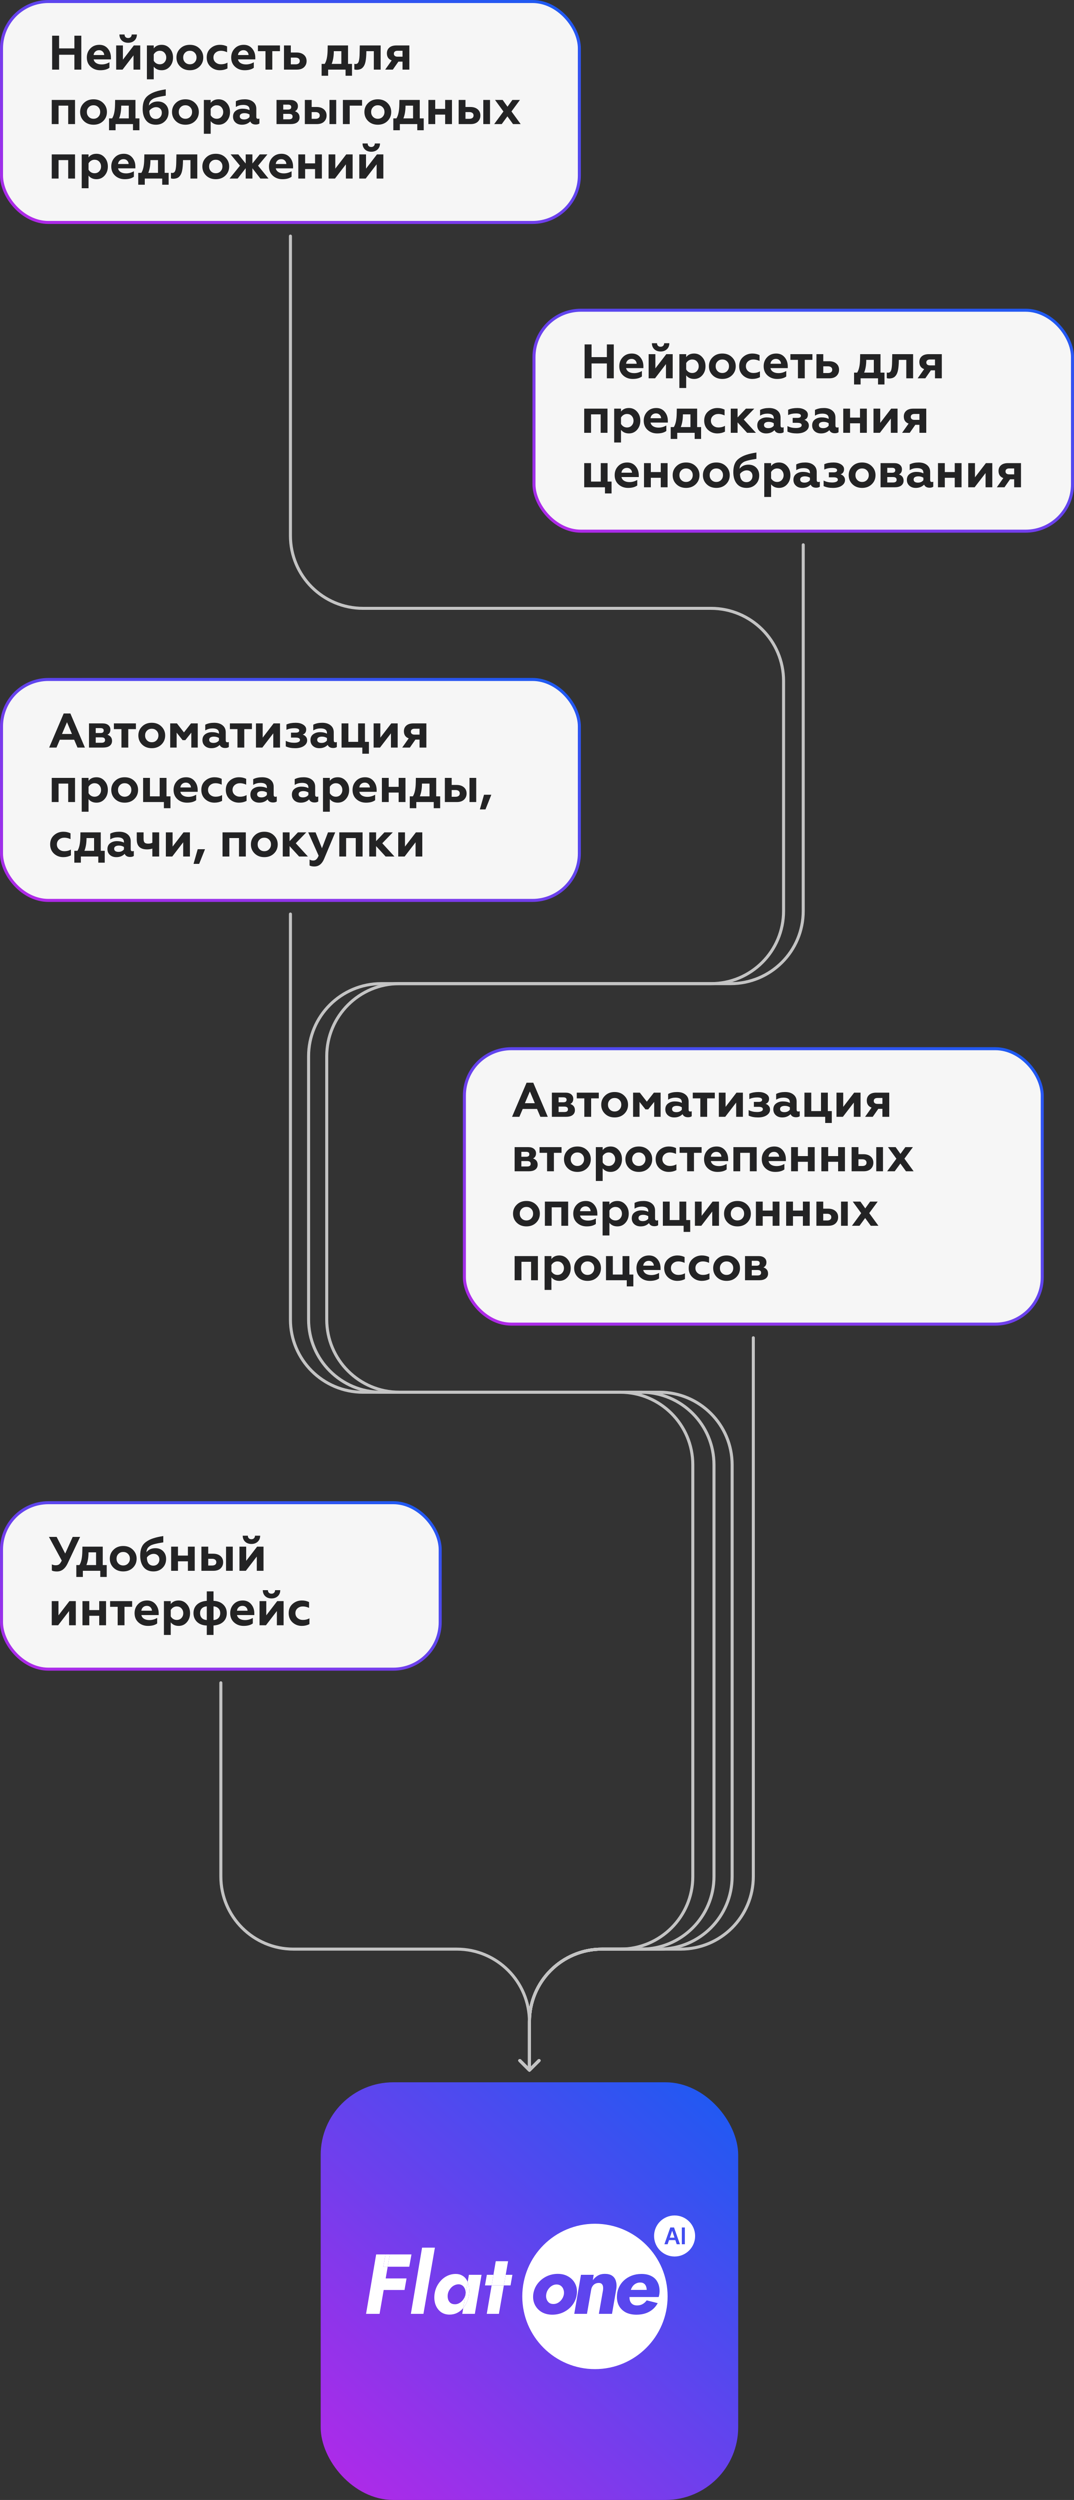 <svg width="355" height="826" viewBox="0 0 355 826" fill="none" xmlns="http://www.w3.org/2000/svg">
<rect x="0" y="0" width="355" height="826" fill="#333333" stroke="none"/>
<rect x="176.5" y="102.5" width="178" height="73" rx="15.5" fill="#F6F6F6"/>
<path d="M195.536 125H193.232V113.8H195.536V117.992H200.592V113.8H202.88V125H200.592V120.088H195.536V125ZM209.133 125.208C207.885 125.208 206.834 124.824 205.981 124.056C205.128 123.288 204.701 122.269 204.701 121C204.701 119.816 205.085 118.824 205.853 118.024C206.621 117.213 207.624 116.808 208.861 116.808C210.013 116.808 210.936 117.219 211.629 118.04C212.322 118.861 212.669 119.859 212.669 121.032V121.624H206.941C207.058 122.157 207.352 122.568 207.821 122.856C208.301 123.144 208.898 123.288 209.613 123.288C210.498 123.288 211.352 123.053 212.173 122.584V124.392C211.458 124.936 210.445 125.208 209.133 125.208ZM206.941 120.184H210.445C210.424 119.725 210.258 119.347 209.949 119.048C209.65 118.739 209.256 118.584 208.765 118.584C208.264 118.584 207.848 118.733 207.517 119.032C207.186 119.32 206.994 119.704 206.941 120.184ZM216.513 125H214.401V117.016H216.625V121.72L220.241 117.016H222.353V125H220.129V120.296L216.513 125ZM218.369 116.136C217.516 116.136 216.822 115.891 216.289 115.4C215.756 114.899 215.484 114.232 215.473 113.4H217.169C217.169 113.752 217.276 114.035 217.489 114.248C217.702 114.461 217.99 114.568 218.353 114.568C218.716 114.568 218.998 114.461 219.201 114.248C219.414 114.035 219.526 113.752 219.537 113.4H221.249C221.238 114.243 220.961 114.909 220.417 115.4C219.884 115.891 219.201 116.136 218.369 116.136ZM229.437 116.808C230.525 116.808 231.421 117.213 232.125 118.024C232.84 118.813 233.197 119.811 233.197 121.016C233.197 122.2 232.84 123.197 232.125 124.008C231.421 124.808 230.525 125.208 229.437 125.208C228.317 125.208 227.442 124.813 226.813 124.024V128.2H224.557V117.016H226.813V117.992C227.41 117.203 228.285 116.808 229.437 116.808ZM228.797 118.776C228.37 118.776 227.981 118.888 227.629 119.112C227.277 119.336 227.005 119.624 226.813 119.976V122.056C227.005 122.408 227.277 122.696 227.629 122.92C227.981 123.133 228.37 123.24 228.797 123.24C229.437 123.24 229.954 123.027 230.349 122.6C230.754 122.163 230.957 121.635 230.957 121.016C230.957 120.387 230.754 119.853 230.349 119.416C229.954 118.989 229.437 118.776 228.797 118.776ZM236.55 121C236.55 121.64 236.758 122.173 237.174 122.6C237.59 123.027 238.118 123.24 238.758 123.24C239.398 123.24 239.926 123.027 240.342 122.6C240.758 122.163 240.966 121.629 240.966 121C240.966 120.36 240.758 119.832 240.342 119.416C239.926 118.989 239.398 118.776 238.758 118.776C238.118 118.776 237.59 118.989 237.174 119.416C236.758 119.832 236.55 120.36 236.55 121ZM234.326 121C234.326 119.816 234.742 118.824 235.574 118.024C236.395 117.213 237.457 116.808 238.758 116.808C240.059 116.808 241.121 117.213 241.942 118.024C242.774 118.835 243.19 119.827 243.19 121C243.19 122.195 242.774 123.197 241.942 124.008C241.11 124.808 240.049 125.208 238.758 125.208C237.467 125.208 236.406 124.808 235.574 124.008C234.742 123.197 234.326 122.195 234.326 121ZM248.662 125.208C247.478 125.208 246.459 124.824 245.606 124.056C244.753 123.267 244.326 122.243 244.326 120.984C244.326 119.725 244.753 118.717 245.606 117.96C246.47 117.192 247.499 116.808 248.694 116.808C249.569 116.808 250.358 116.984 251.062 117.336V119.256C250.369 118.936 249.691 118.776 249.03 118.776C248.326 118.776 247.734 118.984 247.254 119.4C246.785 119.805 246.55 120.339 246.55 121C246.55 121.661 246.79 122.2 247.27 122.616C247.75 123.032 248.337 123.24 249.03 123.24C249.851 123.24 250.571 123.059 251.19 122.696V124.616C250.443 125.011 249.601 125.208 248.662 125.208ZM256.852 125.208C255.604 125.208 254.553 124.824 253.7 124.056C252.846 123.288 252.42 122.269 252.42 121C252.42 119.816 252.804 118.824 253.572 118.024C254.34 117.213 255.342 116.808 256.58 116.808C257.732 116.808 258.654 117.219 259.348 118.04C260.041 118.861 260.388 119.859 260.388 121.032V121.624H254.66C254.777 122.157 255.07 122.568 255.54 122.856C256.02 123.144 256.617 123.288 257.332 123.288C258.217 123.288 259.07 123.053 259.892 122.584V124.392C259.177 124.936 258.164 125.208 256.852 125.208ZM254.66 120.184H258.164C258.142 119.725 257.977 119.347 257.668 119.048C257.369 118.739 256.974 118.584 256.484 118.584C255.982 118.584 255.566 118.733 255.236 119.032C254.905 119.32 254.713 119.704 254.66 120.184ZM266.008 125H263.752V118.904H261.256V117.016H268.536V118.904H266.008V125ZM274.158 125H269.87V117.016H272.126V119.352H274.046C275.048 119.352 275.848 119.608 276.446 120.12C277.043 120.632 277.342 121.315 277.342 122.168C277.342 122.979 277.064 123.656 276.51 124.2C275.944 124.733 275.16 125 274.158 125ZM272.126 121.032V123.256H273.694C274.131 123.256 274.472 123.16 274.718 122.968C274.963 122.776 275.086 122.504 275.086 122.152C275.086 121.8 274.963 121.528 274.718 121.336C274.472 121.133 274.131 121.032 273.694 121.032H272.126ZM284.464 127.032H282.304V123.112H283.328C283.936 122.163 284.256 120.648 284.288 118.568L284.32 117.016H291.04V123.112H292.352V127.032H290.224V125H284.464V127.032ZM285.632 123.112H288.832V118.904H286.336C286.336 120.557 286.102 121.96 285.632 123.112ZM299.565 118.904H297.101L297.069 120.024C297.016 121.208 296.893 122.141 296.701 122.824C296.498 123.539 296.178 124.088 295.741 124.472C295.314 124.845 294.722 125.043 293.965 125.064C293.57 125.064 293.288 125.016 293.117 124.92V123.08C293.234 123.123 293.389 123.144 293.581 123.144C294.104 123.144 294.45 122.803 294.621 122.12C294.781 121.512 294.866 120.595 294.877 119.368L294.925 117.016H301.821V125H299.565V118.904ZM305.85 125H303.322L305.466 121.96C304.41 121.576 303.882 120.792 303.882 119.608C303.882 118.829 304.149 118.205 304.682 117.736C305.226 117.256 306.005 117.016 307.018 117.016H311.306V125H309.05V122.36H307.69L305.85 125ZM307.386 120.728H309.05V118.776H307.386C307.013 118.776 306.719 118.861 306.506 119.032C306.293 119.203 306.186 119.443 306.186 119.752C306.186 120.061 306.293 120.301 306.506 120.472C306.719 120.643 307.013 120.728 307.386 120.728ZM195.36 143H193.104V135.016H200.8V143H198.544V136.904H195.36V143ZM207.89 134.808C208.978 134.808 209.874 135.213 210.578 136.024C211.293 136.813 211.65 137.811 211.65 139.016C211.65 140.2 211.293 141.197 210.578 142.008C209.874 142.808 208.978 143.208 207.89 143.208C206.77 143.208 205.896 142.813 205.266 142.024V146.2H203.01V135.016H205.266V135.992C205.864 135.203 206.738 134.808 207.89 134.808ZM207.25 136.776C206.824 136.776 206.434 136.888 206.082 137.112C205.73 137.336 205.458 137.624 205.266 137.976V140.056C205.458 140.408 205.73 140.696 206.082 140.92C206.434 141.133 206.824 141.24 207.25 141.24C207.89 141.24 208.408 141.027 208.802 140.6C209.208 140.163 209.41 139.635 209.41 139.016C209.41 138.387 209.208 137.853 208.802 137.416C208.408 136.989 207.89 136.776 207.25 136.776ZM217.211 143.208C215.963 143.208 214.912 142.824 214.059 142.056C213.206 141.288 212.779 140.269 212.779 139C212.779 137.816 213.163 136.824 213.931 136.024C214.699 135.213 215.702 134.808 216.939 134.808C218.091 134.808 219.014 135.219 219.707 136.04C220.4 136.861 220.747 137.859 220.747 139.032V139.624H215.019C215.136 140.157 215.43 140.568 215.899 140.856C216.379 141.144 216.976 141.288 217.691 141.288C218.576 141.288 219.43 141.053 220.251 140.584V142.392C219.536 142.936 218.523 143.208 217.211 143.208ZM215.019 138.184H218.523C218.502 137.725 218.336 137.347 218.027 137.048C217.728 136.739 217.334 136.584 216.843 136.584C216.342 136.584 215.926 136.733 215.595 137.032C215.264 137.32 215.072 137.704 215.019 138.184ZM223.855 145.032H221.695V141.112H222.719C223.327 140.163 223.647 138.648 223.679 136.568L223.711 135.016H230.431V141.112H231.743V145.032H229.615V143H223.855V145.032ZM225.023 141.112H228.223V136.904H225.727C225.727 138.557 225.492 139.96 225.023 141.112ZM237.1 143.208C235.916 143.208 234.897 142.824 234.044 142.056C233.19 141.267 232.764 140.243 232.764 138.984C232.764 137.725 233.19 136.717 234.044 135.96C234.908 135.192 235.937 134.808 237.132 134.808C238.006 134.808 238.796 134.984 239.5 135.336V137.256C238.806 136.936 238.129 136.776 237.468 136.776C236.764 136.776 236.172 136.984 235.692 137.4C235.222 137.805 234.988 138.339 234.988 139C234.988 139.661 235.228 140.2 235.708 140.616C236.188 141.032 236.774 141.24 237.468 141.24C238.289 141.24 239.009 141.059 239.628 140.696V142.616C238.881 143.011 238.038 143.208 237.1 143.208ZM243.798 143H241.542V135.016H243.798V137.928L246.55 135.016H249.318L245.846 138.616L249.862 143H246.95L243.798 139.56V143ZM258.563 141.256C258.755 141.256 258.91 141.224 259.027 141.16V142.808C258.739 143.032 258.334 143.144 257.811 143.144C256.905 143.144 256.302 142.803 256.003 142.12C255.299 142.845 254.382 143.208 253.251 143.208C252.377 143.208 251.667 142.963 251.123 142.472C250.579 141.981 250.307 141.336 250.307 140.536C250.307 139.683 250.617 139.032 251.235 138.584C251.854 138.136 252.595 137.912 253.459 137.912C254.366 137.912 255.134 138.077 255.763 138.408V138.168C255.763 137.165 255.059 136.664 253.651 136.664C252.787 136.664 251.982 136.888 251.235 137.336V135.448C252.046 135.021 253.033 134.808 254.195 134.808C255.347 134.808 256.265 135.085 256.947 135.64C257.651 136.195 258.003 136.963 258.003 137.944V140.648C258.003 141.053 258.19 141.256 258.563 141.256ZM255.763 140.648V139.848C255.294 139.539 254.739 139.384 254.099 139.384C253.619 139.384 253.235 139.475 252.947 139.656C252.67 139.837 252.531 140.093 252.531 140.424C252.531 140.765 252.659 141.027 252.915 141.208C253.171 141.379 253.518 141.464 253.955 141.464C254.745 141.464 255.347 141.192 255.763 140.648ZM263.388 143.208C262.151 143.208 261.116 143.005 260.284 142.6V140.776C261.106 141.203 262.034 141.416 263.068 141.416C263.676 141.416 264.146 141.336 264.476 141.176C264.818 141.016 264.988 140.787 264.988 140.488C264.988 139.965 264.519 139.704 263.58 139.704H262.012V138.072H263.58C264.348 138.072 264.732 137.837 264.732 137.368C264.732 136.856 264.188 136.6 263.1 136.6C262.108 136.6 261.244 136.781 260.508 137.144V135.384C261.33 135 262.359 134.808 263.596 134.808C264.567 134.808 265.383 135.016 266.044 135.432C266.706 135.848 267.036 136.371 267.036 137C267.036 137.885 266.652 138.456 265.884 138.712C266.322 138.851 266.674 139.085 266.94 139.416C267.218 139.736 267.356 140.136 267.356 140.616C267.356 141.373 266.988 141.997 266.252 142.488C265.538 142.968 264.583 143.208 263.388 143.208ZM276.704 141.256C276.896 141.256 277.051 141.224 277.168 141.16V142.808C276.88 143.032 276.475 143.144 275.952 143.144C275.045 143.144 274.443 142.803 274.144 142.12C273.44 142.845 272.523 143.208 271.392 143.208C270.517 143.208 269.808 142.963 269.264 142.472C268.72 141.981 268.448 141.336 268.448 140.536C268.448 139.683 268.757 139.032 269.376 138.584C269.995 138.136 270.736 137.912 271.6 137.912C272.507 137.912 273.275 138.077 273.904 138.408V138.168C273.904 137.165 273.2 136.664 271.792 136.664C270.928 136.664 270.123 136.888 269.376 137.336V135.448C270.187 135.021 271.173 134.808 272.336 134.808C273.488 134.808 274.405 135.085 275.088 135.64C275.792 136.195 276.144 136.963 276.144 137.944V140.648C276.144 141.053 276.331 141.256 276.704 141.256ZM273.904 140.648V139.848C273.435 139.539 272.88 139.384 272.24 139.384C271.76 139.384 271.376 139.475 271.088 139.656C270.811 139.837 270.672 140.093 270.672 140.424C270.672 140.765 270.8 141.027 271.056 141.208C271.312 141.379 271.659 141.464 272.096 141.464C272.885 141.464 273.488 141.192 273.904 140.648ZM280.985 143H278.729V135.016H280.985V137.976H284.265V135.016H286.521V143H284.265V139.864H280.985V143ZM290.841 143H288.729V135.016H290.953V139.72L294.569 135.016H296.681V143H294.457V138.296L290.841 143ZM300.709 143H298.181L300.325 139.96C299.269 139.576 298.741 138.792 298.741 137.608C298.741 136.829 299.008 136.205 299.541 135.736C300.085 135.256 300.864 135.016 301.877 135.016H306.165V143H303.909V140.36H302.549L300.709 143ZM302.245 138.728H303.909V136.776H302.245C301.872 136.776 301.579 136.861 301.365 137.032C301.152 137.203 301.045 137.443 301.045 137.752C301.045 138.061 301.152 138.301 301.365 138.472C301.579 138.643 301.872 138.728 302.245 138.728ZM202.144 163.032H199.968V161H193.104V153.016H195.36V159.112H198.576V153.016H200.832V159.112H202.144V163.032ZM207.602 161.208C206.354 161.208 205.303 160.824 204.45 160.056C203.596 159.288 203.17 158.269 203.17 157C203.17 155.816 203.554 154.824 204.322 154.024C205.09 153.213 206.092 152.808 207.33 152.808C208.482 152.808 209.404 153.219 210.098 154.04C210.791 154.861 211.138 155.859 211.138 157.032V157.624H205.41C205.527 158.157 205.82 158.568 206.29 158.856C206.77 159.144 207.367 159.288 208.082 159.288C208.967 159.288 209.82 159.053 210.642 158.584V160.392C209.927 160.936 208.914 161.208 207.602 161.208ZM205.41 156.184H208.914C208.892 155.725 208.727 155.347 208.418 155.048C208.119 154.739 207.724 154.584 207.234 154.584C206.732 154.584 206.316 154.733 205.986 155.032C205.655 155.32 205.463 155.704 205.41 156.184ZM215.126 161H212.87V153.016H215.126V155.976H218.406V153.016H220.662V161H218.406V157.864H215.126V161ZM224.566 157C224.566 157.64 224.774 158.173 225.19 158.6C225.606 159.027 226.134 159.24 226.774 159.24C227.414 159.24 227.942 159.027 228.358 158.6C228.774 158.163 228.982 157.629 228.982 157C228.982 156.36 228.774 155.832 228.358 155.416C227.942 154.989 227.414 154.776 226.774 154.776C226.134 154.776 225.606 154.989 225.19 155.416C224.774 155.832 224.566 156.36 224.566 157ZM222.342 157C222.342 155.816 222.758 154.824 223.59 154.024C224.411 153.213 225.472 152.808 226.774 152.808C228.075 152.808 229.136 153.213 229.958 154.024C230.79 154.835 231.206 155.827 231.206 157C231.206 158.195 230.79 159.197 229.958 160.008C229.126 160.808 228.064 161.208 226.774 161.208C225.483 161.208 224.422 160.808 223.59 160.008C222.758 159.197 222.342 158.195 222.342 157ZM234.566 157C234.566 157.64 234.774 158.173 235.19 158.6C235.606 159.027 236.134 159.24 236.774 159.24C237.414 159.24 237.942 159.027 238.358 158.6C238.774 158.163 238.982 157.629 238.982 157C238.982 156.36 238.774 155.832 238.358 155.416C237.942 154.989 237.414 154.776 236.774 154.776C236.134 154.776 235.606 154.989 235.19 155.416C234.774 155.832 234.566 156.36 234.566 157ZM232.342 157C232.342 155.816 232.758 154.824 233.59 154.024C234.411 153.213 235.472 152.808 236.774 152.808C238.075 152.808 239.136 153.213 239.958 154.024C240.79 154.835 241.206 155.827 241.206 157C241.206 158.195 240.79 159.197 239.958 160.008C239.126 160.808 238.064 161.208 236.774 161.208C235.483 161.208 234.422 160.808 233.59 160.008C232.758 159.197 232.342 158.195 232.342 157ZM247.414 153.528C248.459 153.528 249.307 153.853 249.958 154.504C250.619 155.165 250.95 156.029 250.95 157.096C250.95 158.301 250.55 159.288 249.75 160.056C248.971 160.824 247.979 161.208 246.774 161.208C245.355 161.208 244.272 160.739 243.526 159.8C242.768 158.851 242.39 157.587 242.39 156.008C242.39 154.931 242.539 154.029 242.838 153.304C243.136 152.568 243.616 151.96 244.278 151.48C244.96 150.979 245.739 150.584 246.614 150.296C247.478 149.997 248.614 149.736 250.022 149.512V151.608L249.174 151.752L248.342 151.896C248.118 151.939 247.867 151.992 247.59 152.056C247.174 152.141 246.72 152.275 246.23 152.456C245.888 152.584 245.542 152.808 245.19 153.128C244.752 153.512 244.502 154.099 244.438 154.888C245.152 153.981 246.144 153.528 247.414 153.528ZM246.758 159.304C247.334 159.304 247.803 159.112 248.166 158.728C248.539 158.344 248.726 157.853 248.726 157.256C248.726 156.691 248.55 156.243 248.198 155.912C247.846 155.571 247.392 155.4 246.838 155.4C246.4 155.4 245.974 155.517 245.558 155.752C245.142 155.976 244.822 156.264 244.598 156.616C244.608 157.48 244.8 158.147 245.174 158.616C245.558 159.075 246.086 159.304 246.758 159.304ZM257.5 152.808C258.588 152.808 259.484 153.213 260.188 154.024C260.902 154.813 261.26 155.811 261.26 157.016C261.26 158.2 260.902 159.197 260.188 160.008C259.484 160.808 258.588 161.208 257.5 161.208C256.38 161.208 255.505 160.813 254.876 160.024V164.2H252.62V153.016H254.876V153.992C255.473 153.203 256.348 152.808 257.5 152.808ZM256.86 154.776C256.433 154.776 256.044 154.888 255.692 155.112C255.34 155.336 255.068 155.624 254.876 155.976V158.056C255.068 158.408 255.34 158.696 255.692 158.92C256.044 159.133 256.433 159.24 256.86 159.24C257.5 159.24 258.017 159.027 258.412 158.6C258.817 158.163 259.02 157.635 259.02 157.016C259.02 156.387 258.817 155.853 258.412 155.416C258.017 154.989 257.5 154.776 256.86 154.776ZM270.517 159.256C270.709 159.256 270.863 159.224 270.981 159.16V160.808C270.693 161.032 270.287 161.144 269.765 161.144C268.858 161.144 268.255 160.803 267.957 160.12C267.253 160.845 266.335 161.208 265.205 161.208C264.33 161.208 263.621 160.963 263.077 160.472C262.533 159.981 262.261 159.336 262.261 158.536C262.261 157.683 262.57 157.032 263.189 156.584C263.807 156.136 264.549 155.912 265.413 155.912C266.319 155.912 267.087 156.077 267.717 156.408V156.168C267.717 155.165 267.013 154.664 265.605 154.664C264.741 154.664 263.935 154.888 263.189 155.336V153.448C263.999 153.021 264.986 152.808 266.149 152.808C267.301 152.808 268.218 153.085 268.901 153.64C269.605 154.195 269.957 154.963 269.957 155.944V158.648C269.957 159.053 270.143 159.256 270.517 159.256ZM267.717 158.648V157.848C267.247 157.539 266.693 157.384 266.053 157.384C265.573 157.384 265.189 157.475 264.901 157.656C264.623 157.837 264.485 158.093 264.485 158.424C264.485 158.765 264.613 159.027 264.869 159.208C265.125 159.379 265.471 159.464 265.909 159.464C266.698 159.464 267.301 159.192 267.717 158.648ZM275.342 161.208C274.104 161.208 273.07 161.005 272.238 160.6V158.776C273.059 159.203 273.987 159.416 275.022 159.416C275.63 159.416 276.099 159.336 276.43 159.176C276.771 159.016 276.942 158.787 276.942 158.488C276.942 157.965 276.472 157.704 275.534 157.704H273.966V156.072H275.534C276.302 156.072 276.686 155.837 276.686 155.368C276.686 154.856 276.142 154.6 275.054 154.6C274.062 154.6 273.198 154.781 272.462 155.144V153.384C273.283 153 274.312 152.808 275.549 152.808C276.52 152.808 277.336 153.016 277.998 153.432C278.659 153.848 278.99 154.371 278.99 155C278.99 155.885 278.606 156.456 277.838 156.712C278.275 156.851 278.627 157.085 278.894 157.416C279.171 157.736 279.31 158.136 279.31 158.616C279.31 159.373 278.942 159.997 278.206 160.488C277.491 160.968 276.536 161.208 275.342 161.208ZM282.753 157C282.753 157.64 282.961 158.173 283.377 158.6C283.793 159.027 284.321 159.24 284.961 159.24C285.601 159.24 286.129 159.027 286.545 158.6C286.961 158.163 287.169 157.629 287.169 157C287.169 156.36 286.961 155.832 286.545 155.416C286.129 154.989 285.601 154.776 284.961 154.776C284.321 154.776 283.793 154.989 283.377 155.416C282.961 155.832 282.753 156.36 282.753 157ZM280.529 157C280.529 155.816 280.945 154.824 281.777 154.024C282.598 153.213 283.66 152.808 284.961 152.808C286.262 152.808 287.324 153.213 288.145 154.024C288.977 154.835 289.393 155.827 289.393 157C289.393 158.195 288.977 159.197 288.145 160.008C287.313 160.808 286.252 161.208 284.961 161.208C283.67 161.208 282.609 160.808 281.777 160.008C280.945 159.197 280.529 158.195 280.529 157ZM295.761 161H291.057V153.016H295.569C296.38 153.016 297.009 153.208 297.457 153.592C297.905 153.965 298.129 154.456 298.129 155.064C298.129 155.864 297.804 156.429 297.153 156.76C298.166 157.112 298.673 157.795 298.673 158.808C298.673 159.491 298.417 160.029 297.905 160.424C297.393 160.808 296.678 161 295.761 161ZM293.281 157.624V159.416H295.201C295.98 159.416 296.369 159.117 296.369 158.52C296.369 157.923 295.98 157.624 295.201 157.624H293.281ZM293.281 154.568V156.2H294.849C295.564 156.2 295.921 155.928 295.921 155.384C295.921 154.84 295.564 154.568 294.849 154.568H293.281ZM308.017 159.256C308.209 159.256 308.363 159.224 308.481 159.16V160.808C308.193 161.032 307.787 161.144 307.265 161.144C306.358 161.144 305.755 160.803 305.457 160.12C304.753 160.845 303.835 161.208 302.705 161.208C301.83 161.208 301.121 160.963 300.577 160.472C300.033 159.981 299.761 159.336 299.761 158.536C299.761 157.683 300.07 157.032 300.689 156.584C301.307 156.136 302.049 155.912 302.913 155.912C303.819 155.912 304.587 156.077 305.217 156.408V156.168C305.217 155.165 304.513 154.664 303.105 154.664C302.241 154.664 301.435 154.888 300.689 155.336V153.448C301.499 153.021 302.486 152.808 303.649 152.808C304.801 152.808 305.718 153.085 306.401 153.64C307.105 154.195 307.457 154.963 307.457 155.944V158.648C307.457 159.053 307.643 159.256 308.017 159.256ZM305.217 158.648V157.848C304.747 157.539 304.193 157.384 303.553 157.384C303.073 157.384 302.689 157.475 302.401 157.656C302.123 157.837 301.985 158.093 301.985 158.424C301.985 158.765 302.113 159.027 302.369 159.208C302.625 159.379 302.971 159.464 303.409 159.464C304.198 159.464 304.801 159.192 305.217 158.648ZM312.298 161H310.042V153.016H312.298V155.976H315.578V153.016H317.834V161H315.578V157.864H312.298V161ZM322.154 161H320.042V153.016H322.266V157.72L325.882 153.016H327.994V161H325.77V156.296L322.154 161ZM332.022 161H329.494L331.638 157.96C330.582 157.576 330.054 156.792 330.054 155.608C330.054 154.829 330.32 154.205 330.854 153.736C331.398 153.256 332.176 153.016 333.19 153.016H337.478V161H335.222V158.36H333.862L332.022 161ZM333.558 156.728H335.222V154.776H333.558C333.184 154.776 332.891 154.861 332.678 155.032C332.464 155.203 332.358 155.443 332.358 155.752C332.358 156.061 332.464 156.301 332.678 156.472C332.891 156.643 333.184 156.728 333.558 156.728Z" fill="#232324"/>
<rect x="176.5" y="102.5" width="178" height="73" rx="15.5" stroke="url(#paint0_linear_1522_591)"/>
<rect x="0.5" y="0.5" width="191" height="73" rx="15.5" fill="#F6F6F6"/>
<path d="M19.536 23H17.232V11.8H19.536V15.992H24.592V11.8H26.88V23H24.592V18.088H19.536V23ZM33.133 23.208C31.885 23.208 30.834 22.824 29.981 22.056C29.128 21.288 28.701 20.269 28.701 19C28.701 17.816 29.085 16.824 29.853 16.024C30.621 15.213 31.624 14.808 32.861 14.808C34.013 14.808 34.936 15.219 35.629 16.04C36.322 16.861 36.669 17.859 36.669 19.032V19.624H30.941C31.058 20.157 31.352 20.568 31.821 20.856C32.301 21.144 32.898 21.288 33.613 21.288C34.498 21.288 35.352 21.053 36.173 20.584V22.392C35.458 22.936 34.445 23.208 33.133 23.208ZM30.941 18.184H34.445C34.424 17.725 34.258 17.347 33.949 17.048C33.65 16.739 33.256 16.584 32.765 16.584C32.264 16.584 31.848 16.733 31.517 17.032C31.186 17.32 30.994 17.704 30.941 18.184ZM40.513 23H38.401V15.016H40.625V19.72L44.241 15.016H46.353V23H44.129V18.296L40.513 23ZM42.369 14.136C41.516 14.136 40.822 13.891 40.289 13.4C39.755 12.899 39.483 12.232 39.473 11.4H41.169C41.169 11.752 41.276 12.035 41.489 12.248C41.702 12.461 41.99 12.568 42.353 12.568C42.715 12.568 42.998 12.461 43.201 12.248C43.414 12.035 43.526 11.752 43.537 11.4H45.249C45.238 12.243 44.961 12.909 44.417 13.4C43.883 13.891 43.201 14.136 42.369 14.136ZM53.437 14.808C54.525 14.808 55.421 15.213 56.125 16.024C56.84 16.813 57.197 17.811 57.197 19.016C57.197 20.2 56.84 21.197 56.125 22.008C55.421 22.808 54.525 23.208 53.437 23.208C52.317 23.208 51.443 22.813 50.813 22.024V26.2H48.557V15.016H50.813V15.992C51.41 15.203 52.285 14.808 53.437 14.808ZM52.797 16.776C52.37 16.776 51.981 16.888 51.629 17.112C51.277 17.336 51.005 17.624 50.813 17.976V20.056C51.005 20.408 51.277 20.696 51.629 20.92C51.981 21.133 52.37 21.24 52.797 21.24C53.437 21.24 53.955 21.027 54.349 20.6C54.755 20.163 54.957 19.635 54.957 19.016C54.957 18.387 54.755 17.853 54.349 17.416C53.955 16.989 53.437 16.776 52.797 16.776ZM60.55 19C60.55 19.64 60.758 20.173 61.174 20.6C61.59 21.027 62.118 21.24 62.758 21.24C63.398 21.24 63.926 21.027 64.342 20.6C64.758 20.163 64.966 19.629 64.966 19C64.966 18.36 64.758 17.832 64.342 17.416C63.926 16.989 63.398 16.776 62.758 16.776C62.118 16.776 61.59 16.989 61.174 17.416C60.758 17.832 60.55 18.36 60.55 19ZM58.326 19C58.326 17.816 58.742 16.824 59.574 16.024C60.395 15.213 61.457 14.808 62.758 14.808C64.059 14.808 65.121 15.213 65.942 16.024C66.774 16.835 67.19 17.827 67.19 19C67.19 20.195 66.774 21.197 65.942 22.008C65.11 22.808 64.049 23.208 62.758 23.208C61.467 23.208 60.406 22.808 59.574 22.008C58.742 21.197 58.326 20.195 58.326 19ZM72.662 23.208C71.478 23.208 70.459 22.824 69.606 22.056C68.753 21.267 68.326 20.243 68.326 18.984C68.326 17.725 68.753 16.717 69.606 15.96C70.47 15.192 71.499 14.808 72.694 14.808C73.569 14.808 74.358 14.984 75.062 15.336V17.256C74.369 16.936 73.691 16.776 73.03 16.776C72.326 16.776 71.734 16.984 71.254 17.4C70.785 17.805 70.55 18.339 70.55 19C70.55 19.661 70.79 20.2 71.27 20.616C71.75 21.032 72.337 21.24 73.03 21.24C73.851 21.24 74.571 21.059 75.19 20.696V22.616C74.443 23.011 73.601 23.208 72.662 23.208ZM80.852 23.208C79.604 23.208 78.553 22.824 77.7 22.056C76.846 21.288 76.42 20.269 76.42 19C76.42 17.816 76.804 16.824 77.572 16.024C78.34 15.213 79.342 14.808 80.58 14.808C81.732 14.808 82.654 15.219 83.348 16.04C84.041 16.861 84.388 17.859 84.388 19.032V19.624H78.66C78.777 20.157 79.07 20.568 79.54 20.856C80.02 21.144 80.617 21.288 81.332 21.288C82.217 21.288 83.07 21.053 83.892 20.584V22.392C83.177 22.936 82.164 23.208 80.852 23.208ZM78.66 18.184H82.164C82.142 17.725 81.977 17.347 81.668 17.048C81.369 16.739 80.974 16.584 80.484 16.584C79.982 16.584 79.566 16.733 79.236 17.032C78.905 17.32 78.713 17.704 78.66 18.184ZM90.008 23H87.752V16.904H85.256V15.016H92.536V16.904H90.008V23ZM98.158 23H93.87V15.016H96.126V17.352H98.046C99.048 17.352 99.848 17.608 100.446 18.12C101.043 18.632 101.342 19.315 101.342 20.168C101.342 20.979 101.064 21.656 100.51 22.2C99.944 22.733 99.16 23 98.158 23ZM96.126 19.032V21.256H97.694C98.131 21.256 98.472 21.16 98.718 20.968C98.963 20.776 99.086 20.504 99.086 20.152C99.086 19.8 98.963 19.528 98.718 19.336C98.472 19.133 98.131 19.032 97.694 19.032H96.126ZM108.464 25.032H106.304V21.112H107.328C107.936 20.163 108.256 18.648 108.288 16.568L108.32 15.016H115.04V21.112H116.352V25.032H114.224V23H108.464V25.032ZM109.632 21.112H112.832V16.904H110.336C110.336 18.557 110.102 19.96 109.632 21.112ZM123.565 16.904H121.101L121.069 18.024C121.016 19.208 120.893 20.141 120.701 20.824C120.498 21.539 120.178 22.088 119.741 22.472C119.314 22.845 118.722 23.043 117.965 23.064C117.57 23.064 117.288 23.016 117.117 22.92V21.08C117.234 21.123 117.389 21.144 117.581 21.144C118.104 21.144 118.45 20.803 118.621 20.12C118.781 19.512 118.866 18.595 118.877 17.368L118.925 15.016H125.821V23H123.565V16.904ZM129.85 23H127.322L129.466 19.96C128.41 19.576 127.882 18.792 127.882 17.608C127.882 16.829 128.149 16.205 128.682 15.736C129.226 15.256 130.005 15.016 131.018 15.016H135.306V23H133.05V20.36H131.69L129.85 23ZM131.386 18.728H133.05V16.776H131.386C131.013 16.776 130.719 16.861 130.506 17.032C130.293 17.203 130.186 17.443 130.186 17.752C130.186 18.061 130.293 18.301 130.506 18.472C130.719 18.643 131.013 18.728 131.386 18.728ZM19.36 41H17.104V33.016H24.8V41H22.544V34.904H19.36V41ZM28.706 37C28.706 37.64 28.914 38.173 29.33 38.6C29.746 39.027 30.274 39.24 30.914 39.24C31.554 39.24 32.082 39.027 32.498 38.6C32.914 38.163 33.122 37.629 33.122 37C33.122 36.36 32.914 35.832 32.498 35.416C32.082 34.989 31.554 34.776 30.914 34.776C30.274 34.776 29.746 34.989 29.33 35.416C28.914 35.832 28.706 36.36 28.706 37ZM26.482 37C26.482 35.816 26.898 34.824 27.73 34.024C28.552 33.213 29.613 32.808 30.914 32.808C32.216 32.808 33.277 33.213 34.098 34.024C34.93 34.835 35.346 35.827 35.346 37C35.346 38.195 34.93 39.197 34.098 40.008C33.266 40.808 32.205 41.208 30.914 41.208C29.624 41.208 28.562 40.808 27.73 40.008C26.898 39.197 26.482 38.195 26.482 37ZM38.199 43.032H36.039V39.112H37.063C37.671 38.163 37.991 36.648 38.023 34.568L38.055 33.016H44.775V39.112H46.087V43.032H43.959V41H38.199V43.032ZM39.367 39.112H42.567V34.904H40.071C40.071 36.557 39.836 37.96 39.367 39.112ZM52.179 33.528C53.225 33.528 54.073 33.853 54.723 34.504C55.385 35.165 55.715 36.029 55.715 37.096C55.715 38.301 55.315 39.288 54.515 40.056C53.737 40.824 52.745 41.208 51.539 41.208C50.121 41.208 49.038 40.739 48.291 39.8C47.534 38.851 47.155 37.587 47.155 36.008C47.155 34.931 47.305 34.029 47.603 33.304C47.902 32.568 48.382 31.96 49.043 31.48C49.726 30.979 50.505 30.584 51.379 30.296C52.243 29.997 53.379 29.736 54.787 29.512V31.608L53.939 31.752L53.107 31.896C52.883 31.939 52.633 31.992 52.355 32.056C51.939 32.141 51.486 32.275 50.995 32.456C50.654 32.584 50.307 32.808 49.955 33.128C49.518 33.512 49.267 34.099 49.203 34.888C49.918 33.981 50.91 33.528 52.179 33.528ZM51.523 39.304C52.099 39.304 52.569 39.112 52.931 38.728C53.305 38.344 53.491 37.853 53.491 37.256C53.491 36.691 53.315 36.243 52.963 35.912C52.611 35.571 52.158 35.4 51.603 35.4C51.166 35.4 50.739 35.517 50.323 35.752C49.907 35.976 49.587 36.264 49.363 36.616C49.374 37.48 49.566 38.147 49.939 38.616C50.323 39.075 50.851 39.304 51.523 39.304ZM59.081 37C59.081 37.64 59.289 38.173 59.705 38.6C60.121 39.027 60.649 39.24 61.289 39.24C61.929 39.24 62.457 39.027 62.873 38.6C63.289 38.163 63.497 37.629 63.497 37C63.497 36.36 63.289 35.832 62.873 35.416C62.457 34.989 61.929 34.776 61.289 34.776C60.649 34.776 60.121 34.989 59.705 35.416C59.289 35.832 59.081 36.36 59.081 37ZM56.857 37C56.857 35.816 57.273 34.824 58.105 34.024C58.927 33.213 59.988 32.808 61.289 32.808C62.591 32.808 63.652 33.213 64.473 34.024C65.305 34.835 65.721 35.827 65.721 37C65.721 38.195 65.305 39.197 64.473 40.008C63.641 40.808 62.58 41.208 61.289 41.208C59.999 41.208 58.937 40.808 58.105 40.008C57.273 39.197 56.857 38.195 56.857 37ZM72.265 32.808C73.353 32.808 74.249 33.213 74.953 34.024C75.668 34.813 76.025 35.811 76.025 37.016C76.025 38.2 75.668 39.197 74.953 40.008C74.249 40.808 73.353 41.208 72.265 41.208C71.145 41.208 70.271 40.813 69.641 40.024V44.2H67.385V33.016H69.641V33.992C70.239 33.203 71.113 32.808 72.265 32.808ZM71.625 34.776C71.199 34.776 70.809 34.888 70.457 35.112C70.105 35.336 69.833 35.624 69.641 35.976V38.056C69.833 38.408 70.105 38.696 70.457 38.92C70.809 39.133 71.199 39.24 71.625 39.24C72.265 39.24 72.783 39.027 73.177 38.6C73.583 38.163 73.785 37.635 73.785 37.016C73.785 36.387 73.583 35.853 73.177 35.416C72.783 34.989 72.265 34.776 71.625 34.776ZM85.282 39.256C85.474 39.256 85.629 39.224 85.746 39.16V40.808C85.458 41.032 85.053 41.144 84.53 41.144C83.624 41.144 83.021 40.803 82.722 40.12C82.018 40.845 81.101 41.208 79.97 41.208C79.096 41.208 78.386 40.963 77.842 40.472C77.298 39.981 77.026 39.336 77.026 38.536C77.026 37.683 77.335 37.032 77.954 36.584C78.573 36.136 79.314 35.912 80.178 35.912C81.085 35.912 81.853 36.077 82.482 36.408V36.168C82.482 35.165 81.778 34.664 80.37 34.664C79.506 34.664 78.701 34.888 77.954 35.336V33.448C78.765 33.021 79.751 32.808 80.914 32.808C82.066 32.808 82.984 33.085 83.666 33.64C84.37 34.195 84.722 34.963 84.722 35.944V38.648C84.722 39.053 84.909 39.256 85.282 39.256ZM82.482 38.648V37.848C82.013 37.539 81.458 37.384 80.818 37.384C80.338 37.384 79.954 37.475 79.666 37.656C79.389 37.837 79.25 38.093 79.25 38.424C79.25 38.765 79.378 39.027 79.634 39.208C79.89 39.379 80.237 39.464 80.674 39.464C81.463 39.464 82.066 39.192 82.482 38.648ZM96.105 41H91.401V33.016H95.913C96.724 33.016 97.353 33.208 97.801 33.592C98.249 33.965 98.473 34.456 98.473 35.064C98.473 35.864 98.147 36.429 97.497 36.76C98.51 37.112 99.017 37.795 99.017 38.808C99.017 39.491 98.761 40.029 98.249 40.424C97.737 40.808 97.022 41 96.105 41ZM93.625 37.624V39.416H95.545C96.323 39.416 96.713 39.117 96.713 38.52C96.713 37.923 96.323 37.624 95.545 37.624H93.625ZM93.625 34.568V36.2H95.193C95.907 36.2 96.265 35.928 96.265 35.384C96.265 34.84 95.907 34.568 95.193 34.568H93.625ZM111.128 41H108.904V33.016H111.128V41ZM104.76 41H100.76V33.016H103.016V35.352H104.648C105.651 35.352 106.451 35.608 107.048 36.12C107.646 36.632 107.944 37.315 107.944 38.168C107.944 38.979 107.667 39.656 107.112 40.2C106.547 40.733 105.763 41 104.76 41ZM103.016 37.032V39.256H104.296C104.734 39.256 105.075 39.16 105.32 38.968C105.566 38.776 105.688 38.504 105.688 38.152C105.688 37.8 105.566 37.528 105.32 37.336C105.075 37.133 104.734 37.032 104.296 37.032H103.016ZM115.594 41H113.338V33.016H119.674V34.904H115.594V41ZM122.675 37C122.675 37.64 122.883 38.173 123.299 38.6C123.715 39.027 124.243 39.24 124.883 39.24C125.523 39.24 126.051 39.027 126.467 38.6C126.883 38.163 127.091 37.629 127.091 37C127.091 36.36 126.883 35.832 126.467 35.416C126.051 34.989 125.523 34.776 124.883 34.776C124.243 34.776 123.715 34.989 123.299 35.416C122.883 35.832 122.675 36.36 122.675 37ZM120.451 37C120.451 35.816 120.867 34.824 121.699 34.024C122.52 33.213 123.582 32.808 124.883 32.808C126.184 32.808 127.246 33.213 128.067 34.024C128.899 34.835 129.315 35.827 129.315 37C129.315 38.195 128.899 39.197 128.067 40.008C127.235 40.808 126.174 41.208 124.883 41.208C123.592 41.208 122.531 40.808 121.699 40.008C120.867 39.197 120.451 38.195 120.451 37ZM132.168 43.032H130.008V39.112H131.032C131.64 38.163 131.96 36.648 131.992 34.568L132.024 33.016H138.744V39.112H140.056V43.032H137.928V41H132.168V43.032ZM133.336 39.112H136.536V34.904H134.04C134.04 36.557 133.805 37.96 133.336 39.112ZM143.86 41H141.604V33.016H143.86V35.976H147.14V33.016H149.396V41H147.14V37.864H143.86V41ZM161.972 41H159.748V33.016H161.972V41ZM155.604 41H151.604V33.016H153.86V35.352H155.492C156.495 35.352 157.295 35.608 157.892 36.12C158.489 36.632 158.788 37.315 158.788 38.168C158.788 38.979 158.511 39.656 157.956 40.2C157.391 40.733 156.607 41 155.604 41ZM153.86 37.032V39.256H155.14C155.577 39.256 155.919 39.16 156.164 38.968C156.409 38.776 156.532 38.504 156.532 38.152C156.532 37.8 156.409 37.528 156.164 37.336C155.919 37.133 155.577 37.032 155.14 37.032H153.86ZM163.622 33.016H166.15L167.75 35.256L169.366 33.016H171.862L169.062 36.824L172.102 41H169.574L167.718 38.44L165.846 41H163.35L166.406 36.84L163.622 33.016ZM19.36 59H17.104V51.016H24.8V59H22.544V52.904H19.36V59ZM31.89 50.808C32.978 50.808 33.874 51.213 34.578 52.024C35.293 52.813 35.65 53.811 35.65 55.016C35.65 56.2 35.293 57.197 34.578 58.008C33.874 58.808 32.978 59.208 31.89 59.208C30.77 59.208 29.896 58.813 29.266 58.024V62.2H27.01V51.016H29.266V51.992C29.864 51.203 30.738 50.808 31.89 50.808ZM31.25 52.776C30.824 52.776 30.434 52.888 30.082 53.112C29.73 53.336 29.458 53.624 29.266 53.976V56.056C29.458 56.408 29.73 56.696 30.082 56.92C30.434 57.133 30.824 57.24 31.25 57.24C31.89 57.24 32.408 57.027 32.802 56.6C33.208 56.163 33.41 55.635 33.41 55.016C33.41 54.387 33.208 53.853 32.802 53.416C32.408 52.989 31.89 52.776 31.25 52.776ZM41.211 59.208C39.963 59.208 38.913 58.824 38.059 58.056C37.206 57.288 36.779 56.269 36.779 55C36.779 53.816 37.163 52.824 37.931 52.024C38.699 51.213 39.702 50.808 40.939 50.808C42.091 50.808 43.014 51.219 43.707 52.04C44.401 52.861 44.747 53.859 44.747 55.032V55.624H39.019C39.136 56.157 39.43 56.568 39.899 56.856C40.379 57.144 40.977 57.288 41.691 57.288C42.577 57.288 43.43 57.053 44.251 56.584V58.392C43.536 58.936 42.523 59.208 41.211 59.208ZM39.019 54.184H42.523C42.502 53.725 42.337 53.347 42.027 53.048C41.728 52.739 41.334 52.584 40.843 52.584C40.342 52.584 39.926 52.733 39.595 53.032C39.264 53.32 39.072 53.704 39.019 54.184ZM47.855 61.032H45.695V57.112H46.719C47.327 56.163 47.647 54.648 47.679 52.568L47.711 51.016H54.431V57.112H55.743V61.032H53.615V59H47.855V61.032ZM49.023 57.112H52.223V52.904H49.727C49.727 54.557 49.492 55.96 49.023 57.112ZM62.956 52.904H60.492L60.459 54.024C60.406 55.208 60.283 56.141 60.092 56.824C59.889 57.539 59.569 58.088 59.132 58.472C58.705 58.845 58.113 59.043 57.355 59.064C56.961 59.064 56.678 59.016 56.508 58.92V57.08C56.625 57.123 56.779 57.144 56.971 57.144C57.494 57.144 57.841 56.803 58.011 56.12C58.172 55.512 58.257 54.595 58.267 53.368L58.316 51.016H65.212V59H62.956V52.904ZM69.112 55C69.112 55.64 69.32 56.173 69.737 56.6C70.153 57.027 70.68 57.24 71.32 57.24C71.96 57.24 72.489 57.027 72.904 56.6C73.32 56.163 73.528 55.629 73.528 55C73.528 54.36 73.32 53.832 72.904 53.416C72.489 52.989 71.96 52.776 71.32 52.776C70.68 52.776 70.153 52.989 69.737 53.416C69.32 53.832 69.112 54.36 69.112 55ZM66.888 55C66.888 53.816 67.305 52.824 68.136 52.024C68.958 51.213 70.019 50.808 71.32 50.808C72.622 50.808 73.683 51.213 74.504 52.024C75.337 52.835 75.752 53.827 75.752 55C75.752 56.195 75.337 57.197 74.504 58.008C73.672 58.808 72.611 59.208 71.32 59.208C70.03 59.208 68.969 58.808 68.136 58.008C67.305 57.197 66.888 56.195 66.888 55ZM78.552 59H75.88L79.32 54.744L76.232 51.016H78.776L81.208 54.024V51.016H83.432V54.024L85.848 51.016H88.392L85.304 54.744L88.76 59H86.072L83.432 55.592V59H81.208V55.592L78.552 59ZM93.336 59.208C92.088 59.208 91.037 58.824 90.184 58.056C89.331 57.288 88.904 56.269 88.904 55C88.904 53.816 89.288 52.824 90.056 52.024C90.824 51.213 91.827 50.808 93.064 50.808C94.216 50.808 95.139 51.219 95.832 52.04C96.525 52.861 96.872 53.859 96.872 55.032V55.624H91.144C91.261 56.157 91.555 56.568 92.024 56.856C92.504 57.144 93.102 57.288 93.816 57.288C94.701 57.288 95.555 57.053 96.376 56.584V58.392C95.662 58.936 94.648 59.208 93.336 59.208ZM91.144 54.184H94.648C94.627 53.725 94.462 53.347 94.152 53.048C93.853 52.739 93.459 52.584 92.968 52.584C92.467 52.584 92.051 52.733 91.72 53.032C91.389 53.32 91.198 53.704 91.144 54.184ZM100.86 59H98.604V51.016H100.86V53.976H104.14V51.016H106.396V59H104.14V55.864H100.86V59ZM110.716 59H108.604V51.016H110.828V55.72L114.444 51.016H116.556V59H114.332V54.296L110.716 59ZM120.872 59H118.76V51.016H120.984V55.72L124.6 51.016H126.712V59H124.488V54.296L120.872 59ZM122.728 50.136C121.875 50.136 121.182 49.891 120.648 49.4C120.115 48.899 119.843 48.232 119.832 47.4H121.528C121.528 47.752 121.635 48.035 121.848 48.248C122.062 48.461 122.35 48.568 122.712 48.568C123.075 48.568 123.358 48.461 123.56 48.248C123.774 48.035 123.886 47.752 123.896 47.4H125.608C125.598 48.243 125.32 48.909 124.776 49.4C124.243 49.891 123.56 50.136 122.728 50.136Z" fill="#232324"/>
<rect x="0.5" y="0.5" width="191" height="73" rx="15.5" stroke="url(#paint1_linear_1522_591)"/>
<rect x="0.5" y="224.5" width="191" height="73" rx="15.5" fill="#F6F6F6"/>
<path d="M18.672 247H16.256L21.056 235.736H23.264L28.064 247H25.616L24.512 244.408H19.776L18.672 247ZM22.144 238.616L20.496 242.504H23.776L22.144 238.616ZM34.12 247H29.416V239.016H33.928C34.739 239.016 35.368 239.208 35.816 239.592C36.264 239.965 36.489 240.456 36.489 241.064C36.489 241.864 36.163 242.429 35.513 242.76C36.526 243.112 37.032 243.795 37.032 244.808C37.032 245.491 36.776 246.029 36.264 246.424C35.752 246.808 35.038 247 34.12 247ZM31.64 243.624V245.416H33.56C34.339 245.416 34.728 245.117 34.728 244.52C34.728 243.923 34.339 243.624 33.56 243.624H31.64ZM31.64 240.568V242.2H33.209C33.923 242.2 34.281 241.928 34.281 241.384C34.281 240.84 33.923 240.568 33.209 240.568H31.64ZM42.398 247H40.142V240.904H37.646V239.016H44.926V240.904H42.398V247ZM47.956 243C47.956 243.64 48.164 244.173 48.58 244.6C48.996 245.027 49.524 245.24 50.164 245.24C50.804 245.24 51.332 245.027 51.748 244.6C52.164 244.163 52.372 243.629 52.372 243C52.372 242.36 52.164 241.832 51.748 241.416C51.332 240.989 50.804 240.776 50.164 240.776C49.524 240.776 48.996 240.989 48.58 241.416C48.164 241.832 47.956 242.36 47.956 243ZM45.732 243C45.732 241.816 46.148 240.824 46.98 240.024C47.802 239.213 48.863 238.808 50.164 238.808C51.466 238.808 52.527 239.213 53.348 240.024C54.18 240.835 54.596 241.827 54.596 243C54.596 244.195 54.18 245.197 53.348 246.008C52.516 246.808 51.455 247.208 50.164 247.208C48.874 247.208 47.812 246.808 46.98 246.008C46.148 245.197 45.732 244.195 45.732 243ZM58.388 247H56.26V239.016H58.484L60.804 241.992L63.14 239.016H65.364V247H63.236V242.072L61.252 244.552H60.356L58.388 242.072V247ZM75.173 245.256C75.365 245.256 75.519 245.224 75.637 245.16V246.808C75.349 247.032 74.943 247.144 74.421 247.144C73.514 247.144 72.911 246.803 72.613 246.12C71.909 246.845 70.991 247.208 69.861 247.208C68.986 247.208 68.277 246.963 67.733 246.472C67.189 245.981 66.917 245.336 66.917 244.536C66.917 243.683 67.226 243.032 67.845 242.584C68.463 242.136 69.205 241.912 70.069 241.912C70.975 241.912 71.743 242.077 72.373 242.408V242.168C72.373 241.165 71.669 240.664 70.261 240.664C69.397 240.664 68.591 240.888 67.845 241.336V239.448C68.655 239.021 69.642 238.808 70.805 238.808C71.957 238.808 72.874 239.085 73.557 239.64C74.261 240.195 74.613 240.963 74.613 241.944V244.648C74.613 245.053 74.799 245.256 75.173 245.256ZM72.373 244.648V243.848C71.903 243.539 71.349 243.384 70.709 243.384C70.229 243.384 69.845 243.475 69.557 243.656C69.279 243.837 69.141 244.093 69.141 244.424C69.141 244.765 69.269 245.027 69.525 245.208C69.781 245.379 70.127 245.464 70.565 245.464C71.354 245.464 71.957 245.192 72.373 244.648ZM80.742 247H78.486V240.904H75.99V239.016H83.27V240.904H80.742V247ZM86.716 247H84.604V239.016H86.828V243.72L90.444 239.016H92.556V247H90.332V242.296L86.716 247ZM97.56 247.208C96.323 247.208 95.288 247.005 94.456 246.6V244.776C95.278 245.203 96.206 245.416 97.24 245.416C97.848 245.416 98.318 245.336 98.648 245.176C98.99 245.016 99.16 244.787 99.16 244.488C99.16 243.965 98.691 243.704 97.752 243.704H96.184V242.072H97.752C98.52 242.072 98.904 241.837 98.904 241.368C98.904 240.856 98.36 240.6 97.272 240.6C96.28 240.6 95.416 240.781 94.68 241.144V239.384C95.502 239 96.531 238.808 97.768 238.808C98.739 238.808 99.555 239.016 100.216 239.432C100.878 239.848 101.208 240.371 101.208 241C101.208 241.885 100.824 242.456 100.056 242.712C100.494 242.851 100.846 243.085 101.112 243.416C101.39 243.736 101.528 244.136 101.528 244.616C101.528 245.373 101.16 245.997 100.424 246.488C99.71 246.968 98.755 247.208 97.56 247.208ZM110.876 245.256C111.068 245.256 111.223 245.224 111.34 245.16V246.808C111.052 247.032 110.647 247.144 110.124 247.144C109.217 247.144 108.615 246.803 108.316 246.12C107.612 246.845 106.695 247.208 105.564 247.208C104.689 247.208 103.98 246.963 103.436 246.472C102.892 245.981 102.62 245.336 102.62 244.536C102.62 243.683 102.929 243.032 103.548 242.584C104.167 242.136 104.908 241.912 105.772 241.912C106.679 241.912 107.447 242.077 108.076 242.408V242.168C108.076 241.165 107.372 240.664 105.964 240.664C105.1 240.664 104.295 240.888 103.548 241.336V239.448C104.359 239.021 105.345 238.808 106.508 238.808C107.66 238.808 108.577 239.085 109.26 239.64C109.964 240.195 110.316 240.963 110.316 241.944V244.648C110.316 245.053 110.503 245.256 110.876 245.256ZM108.076 244.648V243.848C107.607 243.539 107.052 243.384 106.412 243.384C105.932 243.384 105.548 243.475 105.26 243.656C104.983 243.837 104.844 244.093 104.844 244.424C104.844 244.765 104.972 245.027 105.228 245.208C105.484 245.379 105.831 245.464 106.268 245.464C107.057 245.464 107.66 245.192 108.076 244.648ZM121.941 249.032H119.765V247H112.901V239.016H115.157V245.112H118.373V239.016H120.629V245.112H121.941V249.032ZM125.607 247H123.495V239.016H125.719V243.72L129.335 239.016H131.447V247H129.223V242.296L125.607 247ZM135.475 247H132.947L135.091 243.96C134.035 243.576 133.507 242.792 133.507 241.608C133.507 240.829 133.774 240.205 134.307 239.736C134.851 239.256 135.63 239.016 136.643 239.016H140.931V247H138.675V244.36H137.315L135.475 247ZM137.011 242.728H138.675V240.776H137.011C136.638 240.776 136.344 240.861 136.131 241.032C135.918 241.203 135.811 241.443 135.811 241.752C135.811 242.061 135.918 242.301 136.131 242.472C136.344 242.643 136.638 242.728 137.011 242.728ZM19.36 265H17.104V257.016H24.8V265H22.544V258.904H19.36V265ZM31.89 256.808C32.978 256.808 33.874 257.213 34.578 258.024C35.293 258.813 35.65 259.811 35.65 261.016C35.65 262.2 35.293 263.197 34.578 264.008C33.874 264.808 32.978 265.208 31.89 265.208C30.77 265.208 29.896 264.813 29.266 264.024V268.2H27.01V257.016H29.266V257.992C29.864 257.203 30.738 256.808 31.89 256.808ZM31.25 258.776C30.824 258.776 30.434 258.888 30.082 259.112C29.73 259.336 29.458 259.624 29.266 259.976V262.056C29.458 262.408 29.73 262.696 30.082 262.92C30.434 263.133 30.824 263.24 31.25 263.24C31.89 263.24 32.408 263.027 32.802 262.6C33.208 262.163 33.41 261.635 33.41 261.016C33.41 260.387 33.208 259.853 32.802 259.416C32.408 258.989 31.89 258.776 31.25 258.776ZM39.003 261C39.003 261.64 39.211 262.173 39.627 262.6C40.043 263.027 40.571 263.24 41.211 263.24C41.851 263.24 42.379 263.027 42.795 262.6C43.211 262.163 43.419 261.629 43.419 261C43.419 260.36 43.211 259.832 42.795 259.416C42.379 258.989 41.851 258.776 41.211 258.776C40.571 258.776 40.043 258.989 39.627 259.416C39.211 259.832 39.003 260.36 39.003 261ZM36.779 261C36.779 259.816 37.195 258.824 38.027 258.024C38.849 257.213 39.91 256.808 41.211 256.808C42.513 256.808 43.574 257.213 44.395 258.024C45.227 258.835 45.643 259.827 45.643 261C45.643 262.195 45.227 263.197 44.395 264.008C43.563 264.808 42.502 265.208 41.211 265.208C39.92 265.208 38.859 264.808 38.027 264.008C37.195 263.197 36.779 262.195 36.779 261ZM56.347 267.032H54.171V265H47.307V257.016H49.563V263.112H52.779V257.016H55.035V263.112H56.347V267.032ZM61.805 265.208C60.557 265.208 59.506 264.824 58.653 264.056C57.8 263.288 57.373 262.269 57.373 261C57.373 259.816 57.757 258.824 58.525 258.024C59.293 257.213 60.295 256.808 61.533 256.808C62.685 256.808 63.608 257.219 64.301 258.04C64.994 258.861 65.341 259.859 65.341 261.032V261.624H59.613C59.73 262.157 60.023 262.568 60.493 262.856C60.973 263.144 61.57 263.288 62.285 263.288C63.17 263.288 64.023 263.053 64.845 262.584V264.392C64.13 264.936 63.117 265.208 61.805 265.208ZM59.613 260.184H63.117C63.096 259.725 62.93 259.347 62.621 259.048C62.322 258.739 61.928 258.584 61.437 258.584C60.935 258.584 60.52 258.733 60.189 259.032C59.858 259.32 59.666 259.704 59.613 260.184ZM70.881 265.208C69.697 265.208 68.678 264.824 67.825 264.056C66.971 263.267 66.545 262.243 66.545 260.984C66.545 259.725 66.971 258.717 67.825 257.96C68.689 257.192 69.718 256.808 70.913 256.808C71.787 256.808 72.577 256.984 73.281 257.336V259.256C72.587 258.936 71.91 258.776 71.249 258.776C70.545 258.776 69.953 258.984 69.473 259.4C69.003 259.805 68.769 260.339 68.769 261C68.769 261.661 69.009 262.2 69.489 262.616C69.969 263.032 70.555 263.24 71.249 263.24C72.07 263.24 72.79 263.059 73.409 262.696V264.616C72.662 265.011 71.819 265.208 70.881 265.208ZM78.975 265.208C77.79 265.208 76.772 264.824 75.918 264.056C75.065 263.267 74.638 262.243 74.638 260.984C74.638 259.725 75.065 258.717 75.918 257.96C76.782 257.192 77.812 256.808 79.007 256.808C79.881 256.808 80.671 256.984 81.374 257.336V259.256C80.681 258.936 80.004 258.776 79.343 258.776C78.638 258.776 78.046 258.984 77.567 259.4C77.097 259.805 76.862 260.339 76.862 261C76.862 261.661 77.103 262.2 77.582 262.616C78.062 263.032 78.649 263.24 79.343 263.24C80.164 263.24 80.884 263.059 81.502 262.696V264.616C80.756 265.011 79.913 265.208 78.975 265.208ZM91.016 263.256C91.209 263.256 91.363 263.224 91.481 263.16V264.808C91.192 265.032 90.787 265.144 90.264 265.144C89.358 265.144 88.755 264.803 88.457 264.12C87.752 264.845 86.835 265.208 85.704 265.208C84.83 265.208 84.121 264.963 83.576 264.472C83.032 263.981 82.76 263.336 82.76 262.536C82.76 261.683 83.07 261.032 83.689 260.584C84.307 260.136 85.049 259.912 85.912 259.912C86.819 259.912 87.587 260.077 88.216 260.408V260.168C88.216 259.165 87.513 258.664 86.105 258.664C85.24 258.664 84.435 258.888 83.689 259.336V257.448C84.499 257.021 85.486 256.808 86.648 256.808C87.8 256.808 88.718 257.085 89.4 257.64C90.105 258.195 90.457 258.963 90.457 259.944V262.648C90.457 263.053 90.643 263.256 91.016 263.256ZM88.216 262.648V261.848C87.747 261.539 87.192 261.384 86.552 261.384C86.073 261.384 85.689 261.475 85.4 261.656C85.123 261.837 84.984 262.093 84.984 262.424C84.984 262.765 85.112 263.027 85.368 263.208C85.624 263.379 85.971 263.464 86.409 263.464C87.198 263.464 87.8 263.192 88.216 262.648ZM104.735 263.256C104.927 263.256 105.082 263.224 105.199 263.16V264.808C104.911 265.032 104.506 265.144 103.983 265.144C103.077 265.144 102.474 264.803 102.175 264.12C101.471 264.845 100.554 265.208 99.423 265.208C98.549 265.208 97.839 264.963 97.295 264.472C96.751 263.981 96.479 263.336 96.479 262.536C96.479 261.683 96.789 261.032 97.407 260.584C98.026 260.136 98.767 259.912 99.631 259.912C100.538 259.912 101.306 260.077 101.935 260.408V260.168C101.935 259.165 101.231 258.664 99.823 258.664C98.959 258.664 98.154 258.888 97.407 259.336V257.448C98.218 257.021 99.205 256.808 100.367 256.808C101.519 256.808 102.437 257.085 103.119 257.64C103.823 258.195 104.175 258.963 104.175 259.944V262.648C104.175 263.053 104.362 263.256 104.735 263.256ZM101.935 262.648V261.848C101.466 261.539 100.911 261.384 100.271 261.384C99.791 261.384 99.407 261.475 99.119 261.656C98.842 261.837 98.703 262.093 98.703 262.424C98.703 262.765 98.831 263.027 99.087 263.208C99.343 263.379 99.69 263.464 100.127 263.464C100.917 263.464 101.519 263.192 101.935 262.648ZM111.64 256.808C112.728 256.808 113.624 257.213 114.328 258.024C115.043 258.813 115.4 259.811 115.4 261.016C115.4 262.2 115.043 263.197 114.328 264.008C113.624 264.808 112.728 265.208 111.64 265.208C110.52 265.208 109.646 264.813 109.016 264.024V268.2H106.76V257.016H109.016V257.992C109.614 257.203 110.488 256.808 111.64 256.808ZM111 258.776C110.574 258.776 110.184 258.888 109.832 259.112C109.48 259.336 109.208 259.624 109.016 259.976V262.056C109.208 262.408 109.48 262.696 109.832 262.92C110.184 263.133 110.574 263.24 111 263.24C111.64 263.24 112.158 263.027 112.552 262.6C112.958 262.163 113.16 261.635 113.16 261.016C113.16 260.387 112.958 259.853 112.552 259.416C112.158 258.989 111.64 258.776 111 258.776ZM120.961 265.208C119.713 265.208 118.662 264.824 117.809 264.056C116.956 263.288 116.529 262.269 116.529 261C116.529 259.816 116.913 258.824 117.681 258.024C118.449 257.213 119.452 256.808 120.689 256.808C121.841 256.808 122.764 257.219 123.457 258.04C124.15 258.861 124.497 259.859 124.497 261.032V261.624H118.769C118.886 262.157 119.18 262.568 119.649 262.856C120.129 263.144 120.726 263.288 121.441 263.288C122.326 263.288 123.18 263.053 124.001 262.584V264.392C123.286 264.936 122.273 265.208 120.961 265.208ZM118.769 260.184H122.273C122.252 259.725 122.086 259.347 121.777 259.048C121.478 258.739 121.084 258.584 120.593 258.584C120.092 258.584 119.676 258.733 119.345 259.032C119.014 259.32 118.822 259.704 118.769 260.184ZM128.485 265H126.229V257.016H128.485V259.976H131.765V257.016H134.021V265H131.765V261.864H128.485V265ZM137.605 267.032H135.445V263.112H136.469C137.077 262.163 137.397 260.648 137.429 258.568L137.461 257.016H144.181V263.112H145.493V267.032H143.365V265H137.605V267.032ZM138.773 263.112H141.973V258.904H139.477C139.477 260.557 139.242 261.96 138.773 263.112ZM157.41 265H155.186V257.016H157.41V265ZM151.042 265H147.042V257.016H149.298V259.352H150.93C151.932 259.352 152.732 259.608 153.33 260.12C153.927 260.632 154.226 261.315 154.226 262.168C154.226 262.979 153.948 263.656 153.394 264.2C152.828 264.733 152.044 265 151.042 265ZM149.298 261.032V263.256H150.578C151.015 263.256 151.356 263.16 151.602 262.968C151.847 262.776 151.97 262.504 151.97 262.152C151.97 261.8 151.847 261.528 151.602 261.336C151.356 261.133 151.015 261.032 150.578 261.032H149.298ZM160.468 267.432H158.612L159.988 262.584H162.404L160.468 267.432ZM20.912 283.208C19.728 283.208 18.709 282.824 17.856 282.056C17.003 281.267 16.576 280.243 16.576 278.984C16.576 277.725 17.003 276.717 17.856 275.96C18.72 275.192 19.749 274.808 20.944 274.808C21.819 274.808 22.608 274.984 23.312 275.336V277.256C22.619 276.936 21.941 276.776 21.28 276.776C20.576 276.776 19.984 276.984 19.504 277.4C19.035 277.805 18.8 278.339 18.8 279C18.8 279.661 19.04 280.2 19.52 280.616C20 281.032 20.587 281.24 21.28 281.24C22.101 281.24 22.821 281.059 23.44 280.696V282.616C22.693 283.011 21.851 283.208 20.912 283.208ZM26.73 285.032H24.57V281.112H25.594C26.202 280.163 26.522 278.648 26.554 276.568L26.586 275.016H33.306V281.112H34.618V285.032H32.49V283H26.73V285.032ZM27.898 281.112H31.098V276.904H28.602C28.602 278.557 28.367 279.96 27.898 281.112ZM43.767 281.256C43.959 281.256 44.113 281.224 44.23 281.16V282.808C43.943 283.032 43.537 283.144 43.014 283.144C42.108 283.144 41.505 282.803 41.206 282.12C40.502 282.845 39.585 283.208 38.455 283.208C37.58 283.208 36.87 282.963 36.327 282.472C35.782 281.981 35.511 281.336 35.511 280.536C35.511 279.683 35.82 279.032 36.438 278.584C37.057 278.136 37.798 277.912 38.663 277.912C39.569 277.912 40.337 278.077 40.967 278.408V278.168C40.967 277.165 40.263 276.664 38.855 276.664C37.99 276.664 37.185 276.888 36.438 277.336V275.448C37.249 275.021 38.236 274.808 39.398 274.808C40.55 274.808 41.468 275.085 42.151 275.64C42.855 276.195 43.206 276.963 43.206 277.944V280.648C43.206 281.053 43.393 281.256 43.767 281.256ZM40.967 280.648V279.848C40.497 279.539 39.943 279.384 39.303 279.384C38.822 279.384 38.438 279.475 38.151 279.656C37.873 279.837 37.734 280.093 37.734 280.424C37.734 280.765 37.862 281.027 38.118 281.208C38.374 281.379 38.721 281.464 39.158 281.464C39.948 281.464 40.55 281.192 40.967 280.648ZM52.612 283H50.356V280.376C49.834 280.557 49.252 280.648 48.612 280.648C46.34 280.648 45.204 279.56 45.204 277.384V275.016H47.46V277.16C47.46 277.736 47.572 278.147 47.796 278.392C48.031 278.627 48.42 278.744 48.964 278.744C49.53 278.744 49.994 278.643 50.356 278.44V275.016H52.612V283ZM56.935 283H54.823V275.016H57.047V279.72L60.663 275.016H62.775V283H60.551V278.296L56.935 283ZM65.827 285.432H63.971L65.347 280.584H67.763L65.827 285.432ZM75.813 283H73.557V275.016H81.253V283H78.997V276.904H75.813V283ZM85.159 279C85.159 279.64 85.367 280.173 85.783 280.6C86.199 281.027 86.727 281.24 87.367 281.24C88.007 281.24 88.535 281.027 88.951 280.6C89.367 280.163 89.575 279.629 89.575 279C89.575 278.36 89.367 277.832 88.951 277.416C88.535 276.989 88.007 276.776 87.367 276.776C86.727 276.776 86.199 276.989 85.783 277.416C85.367 277.832 85.159 278.36 85.159 279ZM82.935 279C82.935 277.816 83.351 276.824 84.183 276.024C85.005 275.213 86.066 274.808 87.367 274.808C88.669 274.808 89.73 275.213 90.551 276.024C91.383 276.835 91.799 277.827 91.799 279C91.799 280.195 91.383 281.197 90.551 282.008C89.719 282.808 88.658 283.208 87.367 283.208C86.077 283.208 85.015 282.808 84.183 282.008C83.351 281.197 82.935 280.195 82.935 279ZM95.719 283H93.463V275.016H95.719V277.928L98.471 275.016H101.239L97.767 278.616L101.783 283H98.871L95.719 279.56V283ZM103.925 286.296C103.264 286.296 102.731 286.189 102.325 285.976V284.008C102.699 284.221 103.104 284.328 103.541 284.328C103.947 284.328 104.283 284.2 104.549 283.944C104.827 283.699 105.083 283.293 105.317 282.728L101.877 275.016H104.309L106.421 280.264L108.421 275.016H110.805L107.109 283.832C106.405 285.475 105.344 286.296 103.925 286.296ZM114.407 283H112.151V275.016H119.847V283H117.591V276.904H114.407V283ZM124.313 283H122.057V275.016H124.313V277.928L127.065 275.016H129.833L126.361 278.616L130.377 283H127.465L124.313 279.56V283ZM133.747 283H131.635V275.016H133.859V279.72L137.475 275.016H139.587V283H137.363V278.296L133.747 283Z" fill="#232324"/>
<rect x="0.5" y="224.5" width="191" height="73" rx="15.5" stroke="url(#paint2_linear_1522_591)"/>
<rect x="153.5" y="346.5" width="191" height="91" rx="15.5" fill="#F6F6F6"/>
<path d="M171.672 369H169.256L174.056 357.736H176.264L181.064 369H178.616L177.512 366.408H172.776L171.672 369ZM175.144 360.616L173.496 364.504H176.776L175.144 360.616ZM187.121 369H182.417V361.016H186.929C187.739 361.016 188.369 361.208 188.817 361.592C189.265 361.965 189.489 362.456 189.489 363.064C189.489 363.864 189.163 364.429 188.513 364.76C189.526 365.112 190.033 365.795 190.033 366.808C190.033 367.491 189.777 368.029 189.265 368.424C188.753 368.808 188.038 369 187.121 369ZM184.641 365.624V367.416H186.561C187.339 367.416 187.729 367.117 187.729 366.52C187.729 365.923 187.339 365.624 186.561 365.624H184.641ZM184.641 362.568V364.2H186.209C186.923 364.2 187.281 363.928 187.281 363.384C187.281 362.84 186.923 362.568 186.209 362.568H184.641ZM195.398 369H193.142V362.904H190.646V361.016H197.926V362.904H195.398V369ZM200.956 365C200.956 365.64 201.164 366.173 201.58 366.6C201.996 367.027 202.524 367.24 203.164 367.24C203.804 367.24 204.332 367.027 204.748 366.6C205.164 366.163 205.372 365.629 205.372 365C205.372 364.36 205.164 363.832 204.748 363.416C204.332 362.989 203.804 362.776 203.164 362.776C202.524 362.776 201.996 362.989 201.58 363.416C201.164 363.832 200.956 364.36 200.956 365ZM198.732 365C198.732 363.816 199.148 362.824 199.98 362.024C200.802 361.213 201.863 360.808 203.164 360.808C204.466 360.808 205.527 361.213 206.348 362.024C207.18 362.835 207.596 363.827 207.596 365C207.596 366.195 207.18 367.197 206.348 368.008C205.516 368.808 204.455 369.208 203.164 369.208C201.874 369.208 200.812 368.808 199.98 368.008C199.148 367.197 198.732 366.195 198.732 365ZM211.388 369H209.26V361.016H211.484L213.804 363.992L216.14 361.016H218.364V369H216.236V364.072L214.252 366.552H213.356L211.388 364.072V369ZM228.173 367.256C228.365 367.256 228.519 367.224 228.637 367.16V368.808C228.349 369.032 227.943 369.144 227.421 369.144C226.514 369.144 225.911 368.803 225.613 368.12C224.909 368.845 223.991 369.208 222.861 369.208C221.986 369.208 221.277 368.963 220.733 368.472C220.189 367.981 219.917 367.336 219.917 366.536C219.917 365.683 220.226 365.032 220.845 364.584C221.463 364.136 222.205 363.912 223.069 363.912C223.975 363.912 224.743 364.077 225.373 364.408V364.168C225.373 363.165 224.669 362.664 223.261 362.664C222.397 362.664 221.591 362.888 220.845 363.336V361.448C221.655 361.021 222.642 360.808 223.805 360.808C224.957 360.808 225.874 361.085 226.557 361.64C227.261 362.195 227.613 362.963 227.613 363.944V366.648C227.613 367.053 227.799 367.256 228.173 367.256ZM225.373 366.648V365.848C224.903 365.539 224.349 365.384 223.709 365.384C223.229 365.384 222.845 365.475 222.557 365.656C222.279 365.837 222.141 366.093 222.141 366.424C222.141 366.765 222.269 367.027 222.525 367.208C222.781 367.379 223.127 367.464 223.565 367.464C224.354 367.464 224.957 367.192 225.373 366.648ZM233.742 369H231.486V362.904H228.99V361.016H236.27V362.904H233.742V369ZM239.716 369H237.604V361.016H239.828V365.72L243.444 361.016H245.556V369H243.332V364.296L239.716 369ZM250.56 369.208C249.323 369.208 248.288 369.005 247.456 368.6V366.776C248.278 367.203 249.206 367.416 250.24 367.416C250.848 367.416 251.318 367.336 251.648 367.176C251.99 367.016 252.16 366.787 252.16 366.488C252.16 365.965 251.691 365.704 250.752 365.704H249.184V364.072H250.752C251.52 364.072 251.904 363.837 251.904 363.368C251.904 362.856 251.36 362.6 250.272 362.6C249.28 362.6 248.416 362.781 247.68 363.144V361.384C248.502 361 249.531 360.808 250.768 360.808C251.739 360.808 252.555 361.016 253.216 361.432C253.878 361.848 254.208 362.371 254.208 363C254.208 363.885 253.824 364.456 253.056 364.712C253.494 364.851 253.846 365.085 254.112 365.416C254.39 365.736 254.528 366.136 254.528 366.616C254.528 367.373 254.16 367.997 253.424 368.488C252.71 368.968 251.755 369.208 250.56 369.208ZM263.876 367.256C264.068 367.256 264.223 367.224 264.34 367.16V368.808C264.052 369.032 263.647 369.144 263.124 369.144C262.217 369.144 261.615 368.803 261.316 368.12C260.612 368.845 259.695 369.208 258.564 369.208C257.689 369.208 256.98 368.963 256.436 368.472C255.892 367.981 255.62 367.336 255.62 366.536C255.62 365.683 255.929 365.032 256.548 364.584C257.167 364.136 257.908 363.912 258.772 363.912C259.679 363.912 260.447 364.077 261.076 364.408V364.168C261.076 363.165 260.372 362.664 258.964 362.664C258.1 362.664 257.295 362.888 256.548 363.336V361.448C257.359 361.021 258.345 360.808 259.508 360.808C260.66 360.808 261.577 361.085 262.26 361.64C262.964 362.195 263.316 362.963 263.316 363.944V366.648C263.316 367.053 263.503 367.256 263.876 367.256ZM261.076 366.648V365.848C260.607 365.539 260.052 365.384 259.412 365.384C258.932 365.384 258.548 365.475 258.26 365.656C257.983 365.837 257.844 366.093 257.844 366.424C257.844 366.765 257.972 367.027 258.228 367.208C258.484 367.379 258.831 367.464 259.268 367.464C260.057 367.464 260.66 367.192 261.076 366.648ZM274.941 371.032H272.765V369H265.901V361.016H268.157V367.112H271.373V361.016H273.629V367.112H274.941V371.032ZM278.607 369H276.495V361.016H278.719V365.72L282.335 361.016H284.447V369H282.223V364.296L278.607 369ZM288.475 369H285.947L288.091 365.96C287.035 365.576 286.507 364.792 286.507 363.608C286.507 362.829 286.774 362.205 287.307 361.736C287.851 361.256 288.63 361.016 289.643 361.016H293.931V369H291.675V366.36H290.315L288.475 369ZM290.011 364.728H291.675V362.776H290.011C289.638 362.776 289.344 362.861 289.131 363.032C288.918 363.203 288.811 363.443 288.811 363.752C288.811 364.061 288.918 364.301 289.131 364.472C289.344 364.643 289.638 364.728 290.011 364.728ZM174.808 387H170.104V379.016H174.616C175.427 379.016 176.056 379.208 176.504 379.592C176.952 379.965 177.176 380.456 177.176 381.064C177.176 381.864 176.851 382.429 176.2 382.76C177.213 383.112 177.72 383.795 177.72 384.808C177.72 385.491 177.464 386.029 176.952 386.424C176.44 386.808 175.725 387 174.808 387ZM172.328 383.624V385.416H174.248C175.027 385.416 175.416 385.117 175.416 384.52C175.416 383.923 175.027 383.624 174.248 383.624H172.328ZM172.328 380.568V382.2H173.896C174.611 382.2 174.968 381.928 174.968 381.384C174.968 380.84 174.611 380.568 173.896 380.568H172.328ZM183.086 387H180.83V380.904H178.334V379.016H185.614V380.904H183.086V387ZM188.644 383C188.644 383.64 188.852 384.173 189.268 384.6C189.684 385.027 190.212 385.24 190.852 385.24C191.492 385.24 192.02 385.027 192.436 384.6C192.852 384.163 193.06 383.629 193.06 383C193.06 382.36 192.852 381.832 192.436 381.416C192.02 380.989 191.492 380.776 190.852 380.776C190.212 380.776 189.684 380.989 189.268 381.416C188.852 381.832 188.644 382.36 188.644 383ZM186.42 383C186.42 381.816 186.836 380.824 187.668 380.024C188.489 379.213 189.55 378.808 190.852 378.808C192.153 378.808 193.214 379.213 194.036 380.024C194.868 380.835 195.284 381.827 195.284 383C195.284 384.195 194.868 385.197 194.036 386.008C193.204 386.808 192.142 387.208 190.852 387.208C189.561 387.208 188.5 386.808 187.668 386.008C186.836 385.197 186.42 384.195 186.42 383ZM201.828 378.808C202.916 378.808 203.812 379.213 204.516 380.024C205.23 380.813 205.588 381.811 205.588 383.016C205.588 384.2 205.23 385.197 204.516 386.008C203.812 386.808 202.916 387.208 201.828 387.208C200.708 387.208 199.833 386.813 199.204 386.024V390.2H196.948V379.016H199.204V379.992C199.801 379.203 200.676 378.808 201.828 378.808ZM201.188 380.776C200.761 380.776 200.372 380.888 200.02 381.112C199.668 381.336 199.396 381.624 199.204 381.976V384.056C199.396 384.408 199.668 384.696 200.02 384.92C200.372 385.133 200.761 385.24 201.188 385.24C201.828 385.24 202.345 385.027 202.74 384.6C203.145 384.163 203.348 383.635 203.348 383.016C203.348 382.387 203.145 381.853 202.74 381.416C202.345 380.989 201.828 380.776 201.188 380.776ZM208.941 383C208.941 383.64 209.149 384.173 209.565 384.6C209.981 385.027 210.509 385.24 211.149 385.24C211.789 385.24 212.317 385.027 212.733 384.6C213.149 384.163 213.357 383.629 213.357 383C213.357 382.36 213.149 381.832 212.733 381.416C212.317 380.989 211.789 380.776 211.149 380.776C210.509 380.776 209.981 380.989 209.565 381.416C209.149 381.832 208.941 382.36 208.941 383ZM206.717 383C206.717 381.816 207.133 380.824 207.965 380.024C208.786 379.213 209.847 378.808 211.149 378.808C212.45 378.808 213.511 379.213 214.333 380.024C215.165 380.835 215.581 381.827 215.581 383C215.581 384.195 215.165 385.197 214.333 386.008C213.501 386.808 212.439 387.208 211.149 387.208C209.858 387.208 208.797 386.808 207.965 386.008C207.133 385.197 206.717 384.195 206.717 383ZM221.053 387.208C219.869 387.208 218.85 386.824 217.997 386.056C217.143 385.267 216.717 384.243 216.717 382.984C216.717 381.725 217.143 380.717 217.997 379.96C218.861 379.192 219.89 378.808 221.085 378.808C221.959 378.808 222.749 378.984 223.453 379.336V381.256C222.759 380.936 222.082 380.776 221.421 380.776C220.717 380.776 220.125 380.984 219.645 381.4C219.175 381.805 218.941 382.339 218.941 383C218.941 383.661 219.181 384.2 219.661 384.616C220.141 385.032 220.727 385.24 221.421 385.24C222.242 385.24 222.962 385.059 223.581 384.696V386.616C222.834 387.011 221.991 387.208 221.053 387.208ZM229.383 387H227.127V380.904H224.631V379.016H231.911V380.904H229.383V387ZM237.149 387.208C235.901 387.208 234.85 386.824 233.997 386.056C233.143 385.288 232.717 384.269 232.717 383C232.717 381.816 233.101 380.824 233.869 380.024C234.637 379.213 235.639 378.808 236.877 378.808C238.029 378.808 238.951 379.219 239.645 380.04C240.338 380.861 240.685 381.859 240.685 383.032V383.624H234.957C235.074 384.157 235.367 384.568 235.837 384.856C236.317 385.144 236.914 385.288 237.629 385.288C238.514 385.288 239.367 385.053 240.189 384.584V386.392C239.474 386.936 238.461 387.208 237.149 387.208ZM234.957 382.184H238.461C238.439 381.725 238.274 381.347 237.965 381.048C237.666 380.739 237.271 380.584 236.781 380.584C236.279 380.584 235.863 380.733 235.533 381.032C235.202 381.32 235.01 381.704 234.957 382.184ZM244.673 387H242.417V379.016H250.113V387H247.857V380.904H244.673V387ZM256.227 387.208C254.979 387.208 253.928 386.824 253.075 386.056C252.221 385.288 251.795 384.269 251.795 383C251.795 381.816 252.179 380.824 252.947 380.024C253.715 379.213 254.717 378.808 255.955 378.808C257.107 378.808 258.029 379.219 258.723 380.04C259.416 380.861 259.763 381.859 259.763 383.032V383.624H254.035C254.152 384.157 254.445 384.568 254.915 384.856C255.395 385.144 255.992 385.288 256.707 385.288C257.592 385.288 258.445 385.053 259.267 384.584V386.392C258.552 386.936 257.539 387.208 256.227 387.208ZM254.035 382.184H257.539C257.517 381.725 257.352 381.347 257.043 381.048C256.744 380.739 256.349 380.584 255.859 380.584C255.357 380.584 254.941 380.733 254.611 381.032C254.28 381.32 254.088 381.704 254.035 382.184ZM263.751 387H261.495V379.016H263.751V381.976H267.031V379.016H269.287V387H267.031V383.864H263.751V387ZM273.751 387H271.495V379.016H273.751V381.976H277.031V379.016H279.287V387H277.031V383.864H273.751V387ZM291.863 387H289.639V379.016H291.863V387ZM285.495 387H281.495V379.016H283.751V381.352H285.383C286.385 381.352 287.185 381.608 287.783 382.12C288.38 382.632 288.679 383.315 288.679 384.168C288.679 384.979 288.401 385.656 287.847 386.2C287.281 386.733 286.497 387 285.495 387ZM283.751 383.032V385.256H285.031C285.468 385.256 285.809 385.16 286.055 384.968C286.3 384.776 286.423 384.504 286.423 384.152C286.423 383.8 286.3 383.528 286.055 383.336C285.809 383.133 285.468 383.032 285.031 383.032H283.751ZM293.513 379.016H296.041L297.641 381.256L299.257 379.016H301.753L298.953 382.824L301.993 387H299.465L297.609 384.44L295.737 387H293.241L296.297 382.84L293.513 379.016ZM171.8 401C171.8 401.64 172.008 402.173 172.424 402.6C172.84 403.027 173.368 403.24 174.008 403.24C174.648 403.24 175.176 403.027 175.592 402.6C176.008 402.163 176.216 401.629 176.216 401C176.216 400.36 176.008 399.832 175.592 399.416C175.176 398.989 174.648 398.776 174.008 398.776C173.368 398.776 172.84 398.989 172.424 399.416C172.008 399.832 171.8 400.36 171.8 401ZM169.576 401C169.576 399.816 169.992 398.824 170.824 398.024C171.645 397.213 172.707 396.808 174.008 396.808C175.309 396.808 176.371 397.213 177.192 398.024C178.024 398.835 178.44 399.827 178.44 401C178.44 402.195 178.024 403.197 177.192 404.008C176.36 404.808 175.299 405.208 174.008 405.208C172.717 405.208 171.656 404.808 170.824 404.008C169.992 403.197 169.576 402.195 169.576 401ZM182.36 405H180.104V397.016H187.8V405H185.544V398.904H182.36V405ZM193.914 405.208C192.666 405.208 191.616 404.824 190.762 404.056C189.909 403.288 189.482 402.269 189.482 401C189.482 399.816 189.866 398.824 190.634 398.024C191.402 397.213 192.405 396.808 193.642 396.808C194.794 396.808 195.717 397.219 196.41 398.04C197.104 398.861 197.45 399.859 197.45 401.032V401.624H191.722C191.84 402.157 192.133 402.568 192.602 402.856C193.082 403.144 193.68 403.288 194.394 403.288C195.28 403.288 196.133 403.053 196.954 402.584V404.392C196.24 404.936 195.226 405.208 193.914 405.208ZM191.722 400.184H195.226C195.205 399.725 195.04 399.347 194.73 399.048C194.432 398.739 194.037 398.584 193.546 398.584C193.045 398.584 192.629 398.733 192.298 399.032C191.968 399.32 191.776 399.704 191.722 400.184ZM204.062 396.808C205.15 396.808 206.046 397.213 206.75 398.024C207.465 398.813 207.822 399.811 207.822 401.016C207.822 402.2 207.465 403.197 206.75 404.008C206.046 404.808 205.15 405.208 204.062 405.208C202.942 405.208 202.067 404.813 201.438 404.024V408.2H199.182V397.016H201.438V397.992C202.035 397.203 202.91 396.808 204.062 396.808ZM203.422 398.776C202.995 398.776 202.606 398.888 202.254 399.112C201.902 399.336 201.63 399.624 201.438 399.976V402.056C201.63 402.408 201.902 402.696 202.254 402.92C202.606 403.133 202.995 403.24 203.422 403.24C204.062 403.24 204.579 403.027 204.974 402.6C205.379 402.163 205.582 401.635 205.582 401.016C205.582 400.387 205.379 399.853 204.974 399.416C204.579 398.989 204.062 398.776 203.422 398.776ZM217.079 403.256C217.271 403.256 217.426 403.224 217.543 403.16V404.808C217.255 405.032 216.85 405.144 216.327 405.144C215.42 405.144 214.818 404.803 214.519 404.12C213.815 404.845 212.898 405.208 211.767 405.208C210.892 405.208 210.183 404.963 209.639 404.472C209.095 403.981 208.823 403.336 208.823 402.536C208.823 401.683 209.132 401.032 209.751 400.584C210.37 400.136 211.111 399.912 211.975 399.912C212.882 399.912 213.65 400.077 214.279 400.408V400.168C214.279 399.165 213.575 398.664 212.167 398.664C211.303 398.664 210.498 398.888 209.751 399.336V397.448C210.562 397.021 211.548 396.808 212.711 396.808C213.863 396.808 214.78 397.085 215.463 397.64C216.167 398.195 216.519 398.963 216.519 399.944V402.648C216.519 403.053 216.706 403.256 217.079 403.256ZM214.279 402.648V401.848C213.81 401.539 213.255 401.384 212.615 401.384C212.135 401.384 211.751 401.475 211.463 401.656C211.186 401.837 211.047 402.093 211.047 402.424C211.047 402.765 211.175 403.027 211.431 403.208C211.687 403.379 212.034 403.464 212.471 403.464C213.26 403.464 213.863 403.192 214.279 402.648ZM228.144 407.032H225.968V405H219.104V397.016H221.36V403.112H224.576V397.016H226.832V403.112H228.144V407.032ZM231.81 405H229.698V397.016H231.922V401.72L235.538 397.016H237.65V405H235.426V400.296L231.81 405ZM241.55 401C241.55 401.64 241.758 402.173 242.174 402.6C242.59 403.027 243.118 403.24 243.758 403.24C244.398 403.24 244.926 403.027 245.342 402.6C245.758 402.163 245.966 401.629 245.966 401C245.966 400.36 245.758 399.832 245.342 399.416C244.926 398.989 244.398 398.776 243.758 398.776C243.118 398.776 242.59 398.989 242.174 399.416C241.758 399.832 241.55 400.36 241.55 401ZM239.326 401C239.326 399.816 239.742 398.824 240.574 398.024C241.395 397.213 242.457 396.808 243.758 396.808C245.059 396.808 246.121 397.213 246.942 398.024C247.774 398.835 248.19 399.827 248.19 401C248.19 402.195 247.774 403.197 246.942 404.008C246.11 404.808 245.049 405.208 243.758 405.208C242.467 405.208 241.406 404.808 240.574 404.008C239.742 403.197 239.326 402.195 239.326 401ZM252.11 405H249.854V397.016H252.11V399.976H255.39V397.016H257.646V405H255.39V401.864H252.11V405ZM262.11 405H259.854V397.016H262.11V399.976H265.39V397.016H267.646V405H265.39V401.864H262.11V405ZM280.222 405H277.998V397.016H280.222V405ZM273.854 405H269.854V397.016H272.11V399.352H273.742C274.745 399.352 275.545 399.608 276.142 400.12C276.739 400.632 277.038 401.315 277.038 402.168C277.038 402.979 276.761 403.656 276.206 404.2C275.641 404.733 274.857 405 273.854 405ZM272.11 401.032V403.256H273.39C273.827 403.256 274.169 403.16 274.414 402.968C274.659 402.776 274.782 402.504 274.782 402.152C274.782 401.8 274.659 401.528 274.414 401.336C274.169 401.133 273.827 401.032 273.39 401.032H272.11ZM281.872 397.016H284.4L286 399.256L287.616 397.016H290.112L287.312 400.824L290.352 405H287.824L285.968 402.44L284.096 405H281.6L284.656 400.84L281.872 397.016ZM172.36 423H170.104V415.016H177.8V423H175.544V416.904H172.36V423ZM184.89 414.808C185.978 414.808 186.874 415.213 187.578 416.024C188.293 416.813 188.65 417.811 188.65 419.016C188.65 420.2 188.293 421.197 187.578 422.008C186.874 422.808 185.978 423.208 184.89 423.208C183.77 423.208 182.896 422.813 182.266 422.024V426.2H180.01V415.016H182.266V415.992C182.864 415.203 183.738 414.808 184.89 414.808ZM184.25 416.776C183.824 416.776 183.434 416.888 183.082 417.112C182.73 417.336 182.458 417.624 182.266 417.976V420.056C182.458 420.408 182.73 420.696 183.082 420.92C183.434 421.133 183.824 421.24 184.25 421.24C184.89 421.24 185.408 421.027 185.802 420.6C186.208 420.163 186.41 419.635 186.41 419.016C186.41 418.387 186.208 417.853 185.802 417.416C185.408 416.989 184.89 416.776 184.25 416.776ZM192.003 419C192.003 419.64 192.211 420.173 192.627 420.6C193.043 421.027 193.571 421.24 194.211 421.24C194.851 421.24 195.379 421.027 195.795 420.6C196.211 420.163 196.419 419.629 196.419 419C196.419 418.36 196.211 417.832 195.795 417.416C195.379 416.989 194.851 416.776 194.211 416.776C193.571 416.776 193.043 416.989 192.627 417.416C192.211 417.832 192.003 418.36 192.003 419ZM189.779 419C189.779 417.816 190.195 416.824 191.027 416.024C191.848 415.213 192.91 414.808 194.211 414.808C195.512 414.808 196.574 415.213 197.395 416.024C198.227 416.835 198.643 417.827 198.643 419C198.643 420.195 198.227 421.197 197.395 422.008C196.563 422.808 195.502 423.208 194.211 423.208C192.92 423.208 191.859 422.808 191.027 422.008C190.195 421.197 189.779 420.195 189.779 419ZM209.347 425.032H207.171V423H200.307V415.016H202.563V421.112H205.779V415.016H208.035V421.112H209.347V425.032ZM214.805 423.208C213.557 423.208 212.506 422.824 211.653 422.056C210.8 421.288 210.373 420.269 210.373 419C210.373 417.816 210.757 416.824 211.525 416.024C212.293 415.213 213.296 414.808 214.533 414.808C215.685 414.808 216.608 415.219 217.301 416.04C217.994 416.861 218.341 417.859 218.341 419.032V419.624H212.613C212.73 420.157 213.024 420.568 213.493 420.856C213.973 421.144 214.57 421.288 215.285 421.288C216.17 421.288 217.024 421.053 217.845 420.584V422.392C217.13 422.936 216.117 423.208 214.805 423.208ZM212.613 418.184H216.117C216.096 417.725 215.93 417.347 215.621 417.048C215.322 416.739 214.928 416.584 214.437 416.584C213.936 416.584 213.52 416.733 213.189 417.032C212.858 417.32 212.666 417.704 212.613 418.184ZM223.881 423.208C222.697 423.208 221.678 422.824 220.825 422.056C219.971 421.267 219.545 420.243 219.545 418.984C219.545 417.725 219.971 416.717 220.825 415.96C221.689 415.192 222.718 414.808 223.913 414.808C224.787 414.808 225.577 414.984 226.281 415.336V417.256C225.587 416.936 224.91 416.776 224.249 416.776C223.545 416.776 222.953 416.984 222.473 417.4C222.003 417.805 221.769 418.339 221.769 419C221.769 419.661 222.009 420.2 222.489 420.616C222.969 421.032 223.555 421.24 224.249 421.24C225.07 421.24 225.79 421.059 226.409 420.696V422.616C225.662 423.011 224.819 423.208 223.881 423.208ZM231.975 423.208C230.791 423.208 229.772 422.824 228.919 422.056C228.065 421.267 227.639 420.243 227.639 418.984C227.639 417.725 228.065 416.717 228.919 415.96C229.783 415.192 230.812 414.808 232.007 414.808C232.881 414.808 233.671 414.984 234.375 415.336V417.256C233.681 416.936 233.004 416.776 232.343 416.776C231.639 416.776 231.047 416.984 230.567 417.4C230.097 417.805 229.863 418.339 229.863 419C229.863 419.661 230.103 420.2 230.583 420.616C231.063 421.032 231.649 421.24 232.343 421.24C233.164 421.24 233.884 421.059 234.503 420.696V422.616C233.756 423.011 232.913 423.208 231.975 423.208ZM237.956 419C237.956 419.64 238.164 420.173 238.58 420.6C238.996 421.027 239.524 421.24 240.164 421.24C240.804 421.24 241.332 421.027 241.748 420.6C242.164 420.163 242.372 419.629 242.372 419C242.372 418.36 242.164 417.832 241.748 417.416C241.332 416.989 240.804 416.776 240.164 416.776C239.524 416.776 238.996 416.989 238.58 417.416C238.164 417.832 237.956 418.36 237.956 419ZM235.732 419C235.732 417.816 236.148 416.824 236.98 416.024C237.802 415.213 238.863 414.808 240.164 414.808C241.466 414.808 242.527 415.213 243.348 416.024C244.18 416.835 244.596 417.827 244.596 419C244.596 420.195 244.18 421.197 243.348 422.008C242.516 422.808 241.455 423.208 240.164 423.208C238.874 423.208 237.812 422.808 236.98 422.008C236.148 421.197 235.732 420.195 235.732 419ZM250.964 423H246.26V415.016H250.772C251.583 415.016 252.212 415.208 252.66 415.592C253.108 415.965 253.332 416.456 253.332 417.064C253.332 417.864 253.007 418.429 252.356 418.76C253.37 419.112 253.876 419.795 253.876 420.808C253.876 421.491 253.62 422.029 253.108 422.424C252.596 422.808 251.882 423 250.964 423ZM248.484 419.624V421.416H250.404C251.183 421.416 251.572 421.117 251.572 420.52C251.572 419.923 251.183 419.624 250.404 419.624H248.484ZM248.484 416.568V418.2H250.052C250.767 418.2 251.124 417.928 251.124 417.384C251.124 416.84 250.767 416.568 250.052 416.568H248.484Z" fill="#232324"/>
<rect x="153.5" y="346.5" width="191" height="91" rx="15.5" stroke="url(#paint3_linear_1522_591)"/>
<rect x="0.5" y="496.5" width="145" height="55" rx="15.5" fill="#F6F6F6"/>
<path d="M18.832 519.224C18.064 519.224 17.499 519.117 17.136 518.904V516.872C17.499 517.075 17.931 517.176 18.432 517.176C18.901 517.176 19.275 517.069 19.552 516.856C19.819 516.653 20.107 516.243 20.416 515.624L16.176 507.8H18.72L21.552 513.304L24.032 507.8H26.48L22.352 516.568C21.52 518.339 20.347 519.224 18.832 519.224ZM27.386 521.032H25.226V517.112H26.25C26.858 516.163 27.178 514.648 27.21 512.568L27.242 511.016H33.962V517.112H35.274V521.032H33.146V519H27.386V521.032ZM28.554 517.112H31.754V512.904H29.258C29.258 514.557 29.024 515.96 28.554 517.112ZM38.519 515C38.519 515.64 38.727 516.173 39.143 516.6C39.559 517.027 40.087 517.24 40.727 517.24C41.367 517.24 41.895 517.027 42.311 516.6C42.727 516.163 42.935 515.629 42.935 515C42.935 514.36 42.727 513.832 42.311 513.416C41.895 512.989 41.367 512.776 40.727 512.776C40.087 512.776 39.559 512.989 39.143 513.416C38.727 513.832 38.519 514.36 38.519 515ZM36.295 515C36.295 513.816 36.711 512.824 37.543 512.024C38.364 511.213 39.425 510.808 40.727 510.808C42.028 510.808 43.089 511.213 43.911 512.024C44.743 512.835 45.159 513.827 45.159 515C45.159 516.195 44.743 517.197 43.911 518.008C43.079 518.808 42.017 519.208 40.727 519.208C39.436 519.208 38.375 518.808 37.543 518.008C36.711 517.197 36.295 516.195 36.295 515ZM51.367 511.528C52.412 511.528 53.26 511.853 53.911 512.504C54.572 513.165 54.903 514.029 54.903 515.096C54.903 516.301 54.503 517.288 53.703 518.056C52.924 518.824 51.932 519.208 50.727 519.208C49.308 519.208 48.225 518.739 47.479 517.8C46.721 516.851 46.343 515.587 46.343 514.008C46.343 512.931 46.492 512.029 46.791 511.304C47.089 510.568 47.569 509.96 48.231 509.48C48.913 508.979 49.692 508.584 50.567 508.296C51.431 507.997 52.567 507.736 53.975 507.512V509.608L53.127 509.752L52.295 509.896C52.071 509.939 51.82 509.992 51.543 510.056C51.127 510.141 50.673 510.275 50.183 510.456C49.841 510.584 49.495 510.808 49.143 511.128C48.705 511.512 48.455 512.099 48.391 512.888C49.105 511.981 50.097 511.528 51.367 511.528ZM50.711 517.304C51.287 517.304 51.756 517.112 52.119 516.728C52.492 516.344 52.679 515.853 52.679 515.256C52.679 514.691 52.503 514.243 52.151 513.912C51.799 513.571 51.345 513.4 50.791 513.4C50.353 513.4 49.927 513.517 49.511 513.752C49.095 513.976 48.775 514.264 48.551 514.616C48.561 515.48 48.753 516.147 49.127 516.616C49.511 517.075 50.039 517.304 50.711 517.304ZM58.829 519H56.573V511.016H58.829V513.976H62.109V511.016H64.365V519H62.109V515.864H58.829V519ZM76.941 519H74.717V511.016H76.941V519ZM70.573 519H66.573V511.016H68.829V513.352H70.461C71.463 513.352 72.263 513.608 72.861 514.12C73.458 514.632 73.757 515.315 73.757 516.168C73.757 516.979 73.479 517.656 72.925 518.2C72.359 518.733 71.575 519 70.573 519ZM68.829 515.032V517.256H70.109C70.546 517.256 70.887 517.16 71.133 516.968C71.378 516.776 71.501 516.504 71.501 516.152C71.501 515.8 71.378 515.528 71.133 515.336C70.887 515.133 70.546 515.032 70.109 515.032H68.829ZM81.263 519H79.151V511.016H81.375V515.72L84.991 511.016H87.103V519H84.879V514.296L81.263 519ZM83.119 510.136C82.266 510.136 81.572 509.891 81.039 509.4C80.505 508.899 80.234 508.232 80.223 507.4H81.919C81.919 507.752 82.025 508.035 82.239 508.248C82.452 508.461 82.74 508.568 83.103 508.568C83.466 508.568 83.748 508.461 83.951 508.248C84.164 508.035 84.276 507.752 84.287 507.4H85.999C85.988 508.243 85.711 508.909 85.167 509.4C84.633 509.891 83.951 510.136 83.119 510.136ZM19.216 537H17.104V529.016H19.328V533.72L22.944 529.016H25.056V537H22.832V532.296L19.216 537ZM29.516 537H27.26V529.016H29.516V531.976H32.796V529.016H35.052V537H32.796V533.864H29.516V537ZM41.148 537H38.892V530.904H36.396V529.016H43.676V530.904H41.148V537ZM48.914 537.208C47.666 537.208 46.616 536.824 45.762 536.056C44.909 535.288 44.482 534.269 44.482 533C44.482 531.816 44.866 530.824 45.634 530.024C46.402 529.213 47.405 528.808 48.642 528.808C49.794 528.808 50.717 529.219 51.41 530.04C52.104 530.861 52.45 531.859 52.45 533.032V533.624H46.722C46.84 534.157 47.133 534.568 47.602 534.856C48.082 535.144 48.68 535.288 49.394 535.288C50.28 535.288 51.133 535.053 51.954 534.584V536.392C51.24 536.936 50.226 537.208 48.914 537.208ZM46.722 532.184H50.226C50.205 531.725 50.04 531.347 49.73 531.048C49.432 530.739 49.037 530.584 48.546 530.584C48.045 530.584 47.629 530.733 47.298 531.032C46.968 531.32 46.776 531.704 46.722 532.184ZM59.062 528.808C60.15 528.808 61.046 529.213 61.75 530.024C62.465 530.813 62.822 531.811 62.822 533.016C62.822 534.2 62.465 535.197 61.75 536.008C61.046 536.808 60.15 537.208 59.062 537.208C57.942 537.208 57.068 536.813 56.438 536.024V540.2H54.182V529.016H56.438V529.992C57.035 529.203 57.91 528.808 59.062 528.808ZM58.422 530.776C57.995 530.776 57.606 530.888 57.254 531.112C56.902 531.336 56.63 531.624 56.438 531.976V534.056C56.63 534.408 56.902 534.696 57.254 534.92C57.606 535.133 57.995 535.24 58.422 535.24C59.062 535.24 59.58 535.027 59.974 534.6C60.38 534.163 60.582 533.635 60.582 533.016C60.582 532.387 60.38 531.853 59.974 531.416C59.58 530.989 59.062 530.776 58.422 530.776ZM68.351 528.92V525.8H70.575V528.92C71.94 528.984 73.012 529.395 73.791 530.152C74.57 530.899 74.959 531.848 74.959 533C74.959 534.173 74.575 535.123 73.807 535.848C73.05 536.563 71.972 536.973 70.575 537.08V540.2H68.351V537.08C66.986 537.037 65.903 536.632 65.103 535.864C64.335 535.096 63.951 534.141 63.951 533C63.951 531.837 64.335 530.893 65.103 530.168C65.882 529.443 66.964 529.027 68.351 528.92ZM68.351 535.272V530.744C67.668 530.787 67.124 531.011 66.719 531.416C66.324 531.811 66.127 532.339 66.127 533C66.127 533.661 66.324 534.2 66.719 534.616C67.124 535.021 67.668 535.24 68.351 535.272ZM70.575 530.744V535.272C71.258 535.24 71.796 535.021 72.191 534.616C72.596 534.2 72.799 533.661 72.799 533C72.799 532.339 72.596 531.811 72.191 531.416C71.796 531.011 71.258 530.787 70.575 530.744ZM80.524 537.208C79.276 537.208 78.225 536.824 77.372 536.056C76.518 535.288 76.092 534.269 76.092 533C76.092 531.816 76.476 530.824 77.244 530.024C78.012 529.213 79.014 528.808 80.252 528.808C81.404 528.808 82.326 529.219 83.02 530.04C83.713 530.861 84.06 531.859 84.06 533.032V533.624H78.332C78.449 534.157 78.742 534.568 79.212 534.856C79.692 535.144 80.289 535.288 81.004 535.288C81.889 535.288 82.742 535.053 83.564 534.584V536.392C82.849 536.936 81.836 537.208 80.524 537.208ZM78.332 532.184H81.836C81.814 531.725 81.649 531.347 81.34 531.048C81.041 530.739 80.646 530.584 80.156 530.584C79.654 530.584 79.238 530.733 78.908 531.032C78.577 531.32 78.385 531.704 78.332 532.184ZM87.903 537H85.791V529.016H88.016V533.72L91.632 529.016H93.743V537H91.519V532.296L87.903 537ZM89.76 528.136C88.906 528.136 88.213 527.891 87.68 527.4C87.146 526.899 86.874 526.232 86.864 525.4H88.559C88.559 525.752 88.666 526.035 88.879 526.248C89.093 526.461 89.381 526.568 89.743 526.568C90.106 526.568 90.389 526.461 90.591 526.248C90.805 526.035 90.917 525.752 90.927 525.4H92.639C92.629 526.243 92.352 526.909 91.808 527.4C91.274 527.891 90.591 528.136 89.76 528.136ZM99.756 537.208C98.572 537.208 97.553 536.824 96.7 536.056C95.846 535.267 95.42 534.243 95.42 532.984C95.42 531.725 95.846 530.717 96.7 529.96C97.564 529.192 98.593 528.808 99.788 528.808C100.662 528.808 101.452 528.984 102.156 529.336V531.256C101.462 530.936 100.785 530.776 100.124 530.776C99.42 530.776 98.828 530.984 98.348 531.4C97.878 531.805 97.644 532.339 97.644 533C97.644 533.661 97.884 534.2 98.364 534.616C98.844 535.032 99.43 535.24 100.124 535.24C100.945 535.24 101.665 535.059 102.284 534.696V536.616C101.537 537.011 100.694 537.208 99.756 537.208Z" fill="#232324"/>
<rect x="0.5" y="496.5" width="145" height="55" rx="15.5" stroke="url(#paint4_linear_1522_591)"/>
<rect x="106" y="688" width="138" height="138" rx="24" fill="url(#paint5_linear_1522_591)"/>
<path d="M139.515 742.629H143.75L139.963 764.506H135.812L139.515 742.629Z" fill="white"/>
<path fill-rule="evenodd" clip-rule="evenodd" d="M163.103 751.604H160.925L160.308 755.11H162.504L160.897 764.506H164.908L166.545 755.11H168.751L169.368 751.604H167.156L167.937 747.117H163.87L163.103 751.604ZM163.103 751.604H167.156L166.545 755.11H162.504L163.103 751.604Z" fill="white"/>
<path fill-rule="evenodd" clip-rule="evenodd" d="M159.168 751.604H154.989L154.589 753.965C154.5 753.76 154.4 753.562 154.288 753.371C153.932 752.736 153.446 752.24 152.829 751.885C152.231 751.511 151.502 751.324 150.642 751.324C149.482 751.324 148.398 751.614 147.388 752.193C146.397 752.773 145.565 753.577 144.892 754.606C144.219 755.615 143.798 756.756 143.63 758.027C143.48 759.261 143.583 760.393 143.938 761.421C144.312 762.431 144.892 763.244 145.677 763.861C146.481 764.46 147.453 764.759 148.594 764.759C149.454 764.759 150.249 764.591 150.978 764.254C151.726 763.899 152.381 763.413 152.941 762.795C153.005 762.726 153.067 762.655 153.127 762.583L152.801 764.506H156.952L159.168 751.604ZM153.127 762.583C153.134 762.575 153.14 762.568 153.147 762.56C153.615 761.999 154.005 761.367 154.316 760.664C154.69 759.841 154.933 758.972 155.045 758.055C155.157 757.177 155.148 756.335 155.017 755.531C154.938 754.968 154.796 754.446 154.589 753.965L153.127 762.583ZM148.089 759.654C147.958 759.149 147.93 758.616 148.005 758.055C148.099 757.457 148.323 756.905 148.678 756.401C149.034 755.877 149.473 755.466 149.996 755.167C150.539 754.867 151.1 754.727 151.679 754.746C152.072 754.764 152.409 754.867 152.689 755.054C152.988 755.223 153.231 755.466 153.418 755.784C153.624 756.083 153.764 756.429 153.839 756.821C153.914 757.195 153.923 757.597 153.867 758.027C153.792 758.476 153.643 758.906 153.418 759.318C153.194 759.729 152.913 760.094 152.577 760.411C152.259 760.711 151.904 760.944 151.511 761.113C151.118 761.281 150.716 761.356 150.305 761.337C149.744 761.337 149.267 761.187 148.875 760.888C148.501 760.57 148.239 760.159 148.089 759.654Z" fill="white"/>
<path fill-rule="evenodd" clip-rule="evenodd" d="M127.423 744.873L126.694 748.94H128.15L127.481 752.81H134.379L133.706 756.625H126.822L125.46 764.506H121L124.338 744.873H127.423ZM128.853 744.873H136.006L135.276 748.94H128.15L128.853 744.873Z" fill="white"/>
<path d="M127.423 744.873L126.694 748.94H128.15L128.853 744.873H127.423Z" fill="white"/>
<path fill-rule="evenodd" clip-rule="evenodd" d="M222.983 732C219.237 732 216.2 735.037 216.2 738.782C216.2 742.528 219.237 745.565 222.983 745.565C226.729 745.565 229.765 742.528 229.765 738.782C229.765 735.037 226.729 732 222.983 732ZM220.678 741.515H219.605L221.558 735.969H222.798L224.753 741.515H223.681L223.221 740.147H221.136L220.678 741.515ZM222.156 737.106L221.407 739.34H222.95L222.2 737.106H222.156ZM226.374 735.969V741.515H225.369V735.969H226.374Z" fill="white"/>
<path fill-rule="evenodd" clip-rule="evenodd" d="M196.653 782.772C209.917 782.772 220.669 772.02 220.669 758.756C220.669 745.492 209.917 734.739 196.653 734.739C183.389 734.739 172.636 745.492 172.636 758.756C172.636 772.02 183.389 782.772 196.653 782.772ZM199.323 755.531C199.379 755.868 199.379 756.242 199.323 756.653L197.949 764.506H202.296L203.727 756.204C203.858 755.269 203.811 754.437 203.587 753.708C203.381 752.96 202.979 752.371 202.38 751.941C201.782 751.511 200.959 751.296 199.912 751.296C199.015 751.296 198.239 751.492 197.584 751.885C196.949 752.259 196.406 752.764 195.958 753.399L196.238 751.604H192.031L189.815 764.506H194.022L195.397 756.597C195.471 756.129 195.621 755.727 195.845 755.391C196.07 755.036 196.36 754.764 196.715 754.577C197.07 754.391 197.472 754.297 197.921 754.297C198.388 754.297 198.725 754.419 198.931 754.662C199.155 754.886 199.286 755.176 199.323 755.531ZM176.261 758.027C176.448 756.718 176.924 755.559 177.691 754.549C178.458 753.54 179.421 752.745 180.58 752.165C181.758 751.586 183.02 751.296 184.366 751.296C185.713 751.296 186.881 751.595 187.872 752.193C188.882 752.773 189.639 753.577 190.144 754.606C190.649 755.615 190.817 756.765 190.649 758.055C190.481 759.364 190.013 760.524 189.247 761.533C188.48 762.543 187.517 763.338 186.358 763.917C185.198 764.497 183.927 764.787 182.543 764.787C181.216 764.787 180.047 764.497 179.037 763.917C178.046 763.319 177.298 762.515 176.794 761.505C176.289 760.477 176.111 759.318 176.261 758.027ZM180.664 759.626C180.496 759.14 180.458 758.616 180.552 758.055C180.645 757.457 180.86 756.915 181.197 756.429C181.534 755.924 181.954 755.522 182.459 755.223C182.964 754.923 183.497 754.783 184.058 754.802C184.619 754.821 185.086 754.989 185.46 755.307C185.834 755.606 186.096 755.999 186.246 756.485C186.414 756.952 186.461 757.466 186.386 758.027C186.292 758.626 186.068 759.177 185.713 759.682C185.376 760.168 184.955 760.561 184.451 760.86C183.964 761.141 183.431 761.272 182.852 761.253C182.291 761.253 181.823 761.103 181.449 760.804C181.094 760.505 180.832 760.112 180.664 759.626ZM210.364 764.787C209.055 764.787 207.914 764.553 206.942 764.086C205.989 763.599 205.241 762.917 204.698 762.038C204.175 761.159 203.913 760.112 203.913 758.897C203.913 757.831 204.109 756.84 204.502 755.924C204.895 755.008 205.446 754.213 206.157 753.54C206.886 752.848 207.746 752.306 208.737 751.913C209.728 751.52 210.822 751.324 212.019 751.324C213.328 751.324 214.422 751.558 215.3 752.025C216.198 752.474 216.871 753.128 217.32 753.988C217.787 754.83 218.021 755.849 218.021 757.046C218.021 757.345 217.993 757.672 217.937 758.027C217.881 758.383 217.806 758.691 217.712 758.953H208.067C208.059 759.37 208.104 759.753 208.204 760.103C208.373 760.626 208.653 761.028 209.046 761.309C209.438 761.589 209.943 761.73 210.56 761.73C211.271 761.73 211.888 761.58 212.411 761.281C212.935 760.982 213.384 760.57 213.758 760.047L217.404 760.972C216.731 762.206 215.796 763.151 214.599 763.805C213.421 764.46 212.009 764.787 210.364 764.787ZM213.757 756.597H208.513C208.7 756.073 208.934 755.634 209.214 755.279C209.513 754.923 209.859 754.652 210.252 754.465C210.663 754.26 211.121 754.157 211.626 754.157C212.112 754.157 212.505 754.26 212.804 754.465C213.122 754.671 213.356 754.961 213.505 755.335C213.662 755.683 213.746 756.103 213.757 756.597Z" fill="white"/>
<path d="M167.156 751.604H163.103L162.504 755.11H166.545L167.156 751.604Z" fill="white"/>
<path d="M155.045 758.055C155.157 757.177 155.148 756.335 155.017 755.531C154.938 754.968 154.796 754.446 154.589 753.965L153.127 762.583L153.147 762.56C153.615 761.999 154.005 761.367 154.316 760.664C154.69 759.841 154.933 758.972 155.045 758.055Z" fill="white"/>
<path d="M266 180C266 179.724 265.776 179.5 265.5 179.5C265.224 179.5 265 179.724 265 180H266ZM174.646 684.354C174.842 684.549 175.158 684.549 175.354 684.354L178.536 681.172C178.731 680.976 178.731 680.66 178.536 680.464C178.34 680.269 178.024 680.269 177.828 680.464L175 683.293L172.172 680.464C171.976 680.269 171.66 680.269 171.464 680.464C171.269 680.66 171.269 680.976 171.464 681.172L174.646 684.354ZM265 180V301H266V180H265ZM241.5 324.5H132V325.5H241.5V324.5ZM107.5 349V436H108.5V349H107.5ZM132 460.5H205V459.5H132V460.5ZM228.5 484V620H229.5V484H228.5ZM205 643.5H199V644.5H205V643.5ZM174.5 668V684H175.5V668H174.5ZM199 643.5C185.469 643.5 174.5 654.469 174.5 668H175.5C175.5 655.021 186.021 644.5 199 644.5V643.5ZM228.5 620C228.5 632.979 217.979 643.5 205 643.5V644.5C218.531 644.5 229.5 633.531 229.5 620H228.5ZM205 460.5C217.979 460.5 228.5 471.021 228.5 484H229.5C229.5 470.469 218.531 459.5 205 459.5V460.5ZM107.5 436C107.5 449.531 118.469 460.5 132 460.5V459.5C119.021 459.5 108.5 448.979 108.5 436H107.5ZM132 324.5C118.469 324.5 107.5 335.469 107.5 349H108.5C108.5 336.021 119.021 325.5 132 325.5V324.5ZM265 301C265 313.979 254.479 324.5 241.5 324.5V325.5C255.031 325.5 266 314.531 266 301H265Z" fill="#C4C4C4"/>
<path d="M96.5 78C96.5 77.724 96.276 77.5 96 77.5C95.724 77.5 95.5 77.724 95.5 78H96.5ZM174.646 684.354C174.842 684.549 175.158 684.549 175.354 684.354L178.536 681.172C178.731 680.976 178.731 680.66 178.536 680.464C178.34 680.269 178.024 680.269 177.828 680.464L175 683.293L172.172 680.464C171.976 680.269 171.66 680.269 171.464 680.464C171.269 680.66 171.269 680.976 171.464 681.172L174.646 684.354ZM95.5 78V177H96.5V78H95.5ZM120 201.5H235V200.5H120V201.5ZM258.5 225V301H259.5V225H258.5ZM235 324.5H126V325.5H235V324.5ZM101.5 349V436H102.5V349H101.5ZM126 460.5H212V459.5H126V460.5ZM235.5 484V620H236.5V484H235.5ZM212 643.5H199V644.5H212V643.5ZM174.5 668V684H175.5V668H174.5ZM199 643.5C185.469 643.5 174.5 654.469 174.5 668H175.5C175.5 655.021 186.021 644.5 199 644.5V643.5ZM235.5 620C235.5 632.979 224.979 643.5 212 643.5V644.5C225.531 644.5 236.5 633.531 236.5 620H235.5ZM212 460.5C224.979 460.5 235.5 471.021 235.5 484H236.5C236.5 470.469 225.531 459.5 212 459.5V460.5ZM101.5 436C101.5 449.531 112.469 460.5 126 460.5V459.5C113.021 459.5 102.5 448.979 102.5 436H101.5ZM126 324.5C112.469 324.5 101.5 335.469 101.5 349H102.5C102.5 336.021 113.021 325.5 126 325.5V324.5ZM258.5 301C258.5 313.979 247.979 324.5 235 324.5V325.5C248.531 325.5 259.5 314.531 259.5 301H258.5ZM235 201.5C247.979 201.5 258.5 212.021 258.5 225H259.5C259.5 211.469 248.531 200.5 235 200.5V201.5ZM95.5 177C95.5 190.531 106.469 201.5 120 201.5V200.5C107.021 200.5 96.5 189.979 96.5 177H95.5Z" fill="#C4C4C4"/>
<path d="M96.5 302C96.5 301.724 96.276 301.5 96 301.5C95.724 301.5 95.5 301.724 95.5 302H96.5ZM174.646 684.354C174.842 684.549 175.158 684.549 175.354 684.354L178.536 681.172C178.731 680.976 178.731 680.66 178.536 680.464C178.34 680.269 178.024 680.269 177.828 680.464L175 683.293L172.172 680.464C171.976 680.269 171.66 680.269 171.464 680.464C171.269 680.66 171.269 680.976 171.464 681.172L174.646 684.354ZM95.5 302V436H96.5V302H95.5ZM120 460.5H218V459.5H120V460.5ZM241.5 484V620H242.5V484H241.5ZM218 643.5H199V644.5H218V643.5ZM174.5 668V684H175.5V668H174.5ZM199 643.5C185.469 643.5 174.5 654.469 174.5 668H175.5C175.5 655.021 186.021 644.5 199 644.5V643.5ZM241.5 620C241.5 632.979 230.979 643.5 218 643.5V644.5C231.531 644.5 242.5 633.531 242.5 620H241.5ZM218 460.5C230.979 460.5 241.5 471.021 241.5 484H242.5C242.5 470.469 231.531 459.5 218 459.5V460.5ZM95.5 436C95.5 449.53 106.469 460.5 120 460.5V459.5C107.021 459.5 96.5 448.978 96.5 436H95.5Z" fill="#C4C4C4"/>
<path d="M249.5 442C249.5 441.724 249.276 441.5 249 441.5C248.724 441.5 248.5 441.724 248.5 442H249.5ZM174.646 684.354C174.842 684.549 175.158 684.549 175.354 684.354L178.536 681.172C178.731 680.976 178.731 680.66 178.536 680.464C178.34 680.269 178.024 680.269 177.828 680.464L175 683.293L172.172 680.464C171.976 680.269 171.66 680.269 171.464 680.464C171.269 680.66 171.269 680.976 171.464 681.172L174.646 684.354ZM248.5 442V620H249.5V442H248.5ZM225 643.5H199V644.5H225V643.5ZM174.5 668V684H175.5V668H174.5ZM199 643.5C185.469 643.5 174.5 654.469 174.5 668H175.5C175.5 655.021 186.021 644.5 199 644.5V643.5ZM248.5 620C248.5 632.979 237.979 643.5 225 643.5V644.5C238.531 644.5 249.5 633.531 249.5 620H248.5Z" fill="#C4C4C4"/>
<path d="M73.5 556C73.5 555.724 73.276 555.5 73 555.5C72.724 555.5 72.5 555.724 72.5 556H73.5ZM174.646 684.354C174.842 684.549 175.158 684.549 175.354 684.354L178.536 681.172C178.731 680.976 178.731 680.66 178.536 680.464C178.34 680.269 178.024 680.269 177.828 680.464L175 683.293L172.172 680.464C171.976 680.269 171.66 680.269 171.464 680.464C171.269 680.66 171.269 680.976 171.464 681.172L174.646 684.354ZM72.5 556V620H73.5V556H72.5ZM97 644.5H151V643.5H97V644.5ZM174.5 668V684H175.5V668H174.5ZM151 644.5C163.979 644.5 174.5 655.021 174.5 668H175.5C175.5 654.469 164.531 643.5 151 643.5V644.5ZM72.5 620C72.5 633.531 83.469 644.5 97 644.5V643.5C84.021 643.5 73.5 632.979 73.5 620H72.5Z" fill="#C4C4C4"/>
<defs>
<linearGradient id="paint0_linear_1522_591" x1="355" y1="95.198" x2="303.633" y2="233.583" gradientUnits="userSpaceOnUse">
<stop stop-color="#125EF3"/>
<stop offset="1" stop-color="#C024E7"/>
</linearGradient>
<linearGradient id="paint1_linear_1522_591" x1="192" y1="-6.801" x2="143.34" y2="133.811" gradientUnits="userSpaceOnUse">
<stop stop-color="#125EF3"/>
<stop offset="1" stop-color="#C024E7"/>
</linearGradient>
<linearGradient id="paint2_linear_1522_591" x1="192" y1="217.199" x2="143.34" y2="357.811" gradientUnits="userSpaceOnUse">
<stop stop-color="#125EF3"/>
<stop offset="1" stop-color="#C024E7"/>
</linearGradient>
<linearGradient id="paint3_linear_1522_591" x1="345" y1="337.544" x2="273.935" y2="502.72" gradientUnits="userSpaceOnUse">
<stop stop-color="#125EF3"/>
<stop offset="1" stop-color="#C024E7"/>
</linearGradient>
<linearGradient id="paint4_linear_1522_591" x1="146" y1="490.853" x2="109.316" y2="597.372" gradientUnits="userSpaceOnUse">
<stop stop-color="#125EF3"/>
<stop offset="1" stop-color="#C024E7"/>
</linearGradient>
<linearGradient id="paint5_linear_1522_591" x1="244" y1="675.316" x2="98.035" y2="837.883" gradientUnits="userSpaceOnUse">
<stop stop-color="#125EF3"/>
<stop offset="1" stop-color="#C024E7"/>
</linearGradient>
</defs>
</svg>
